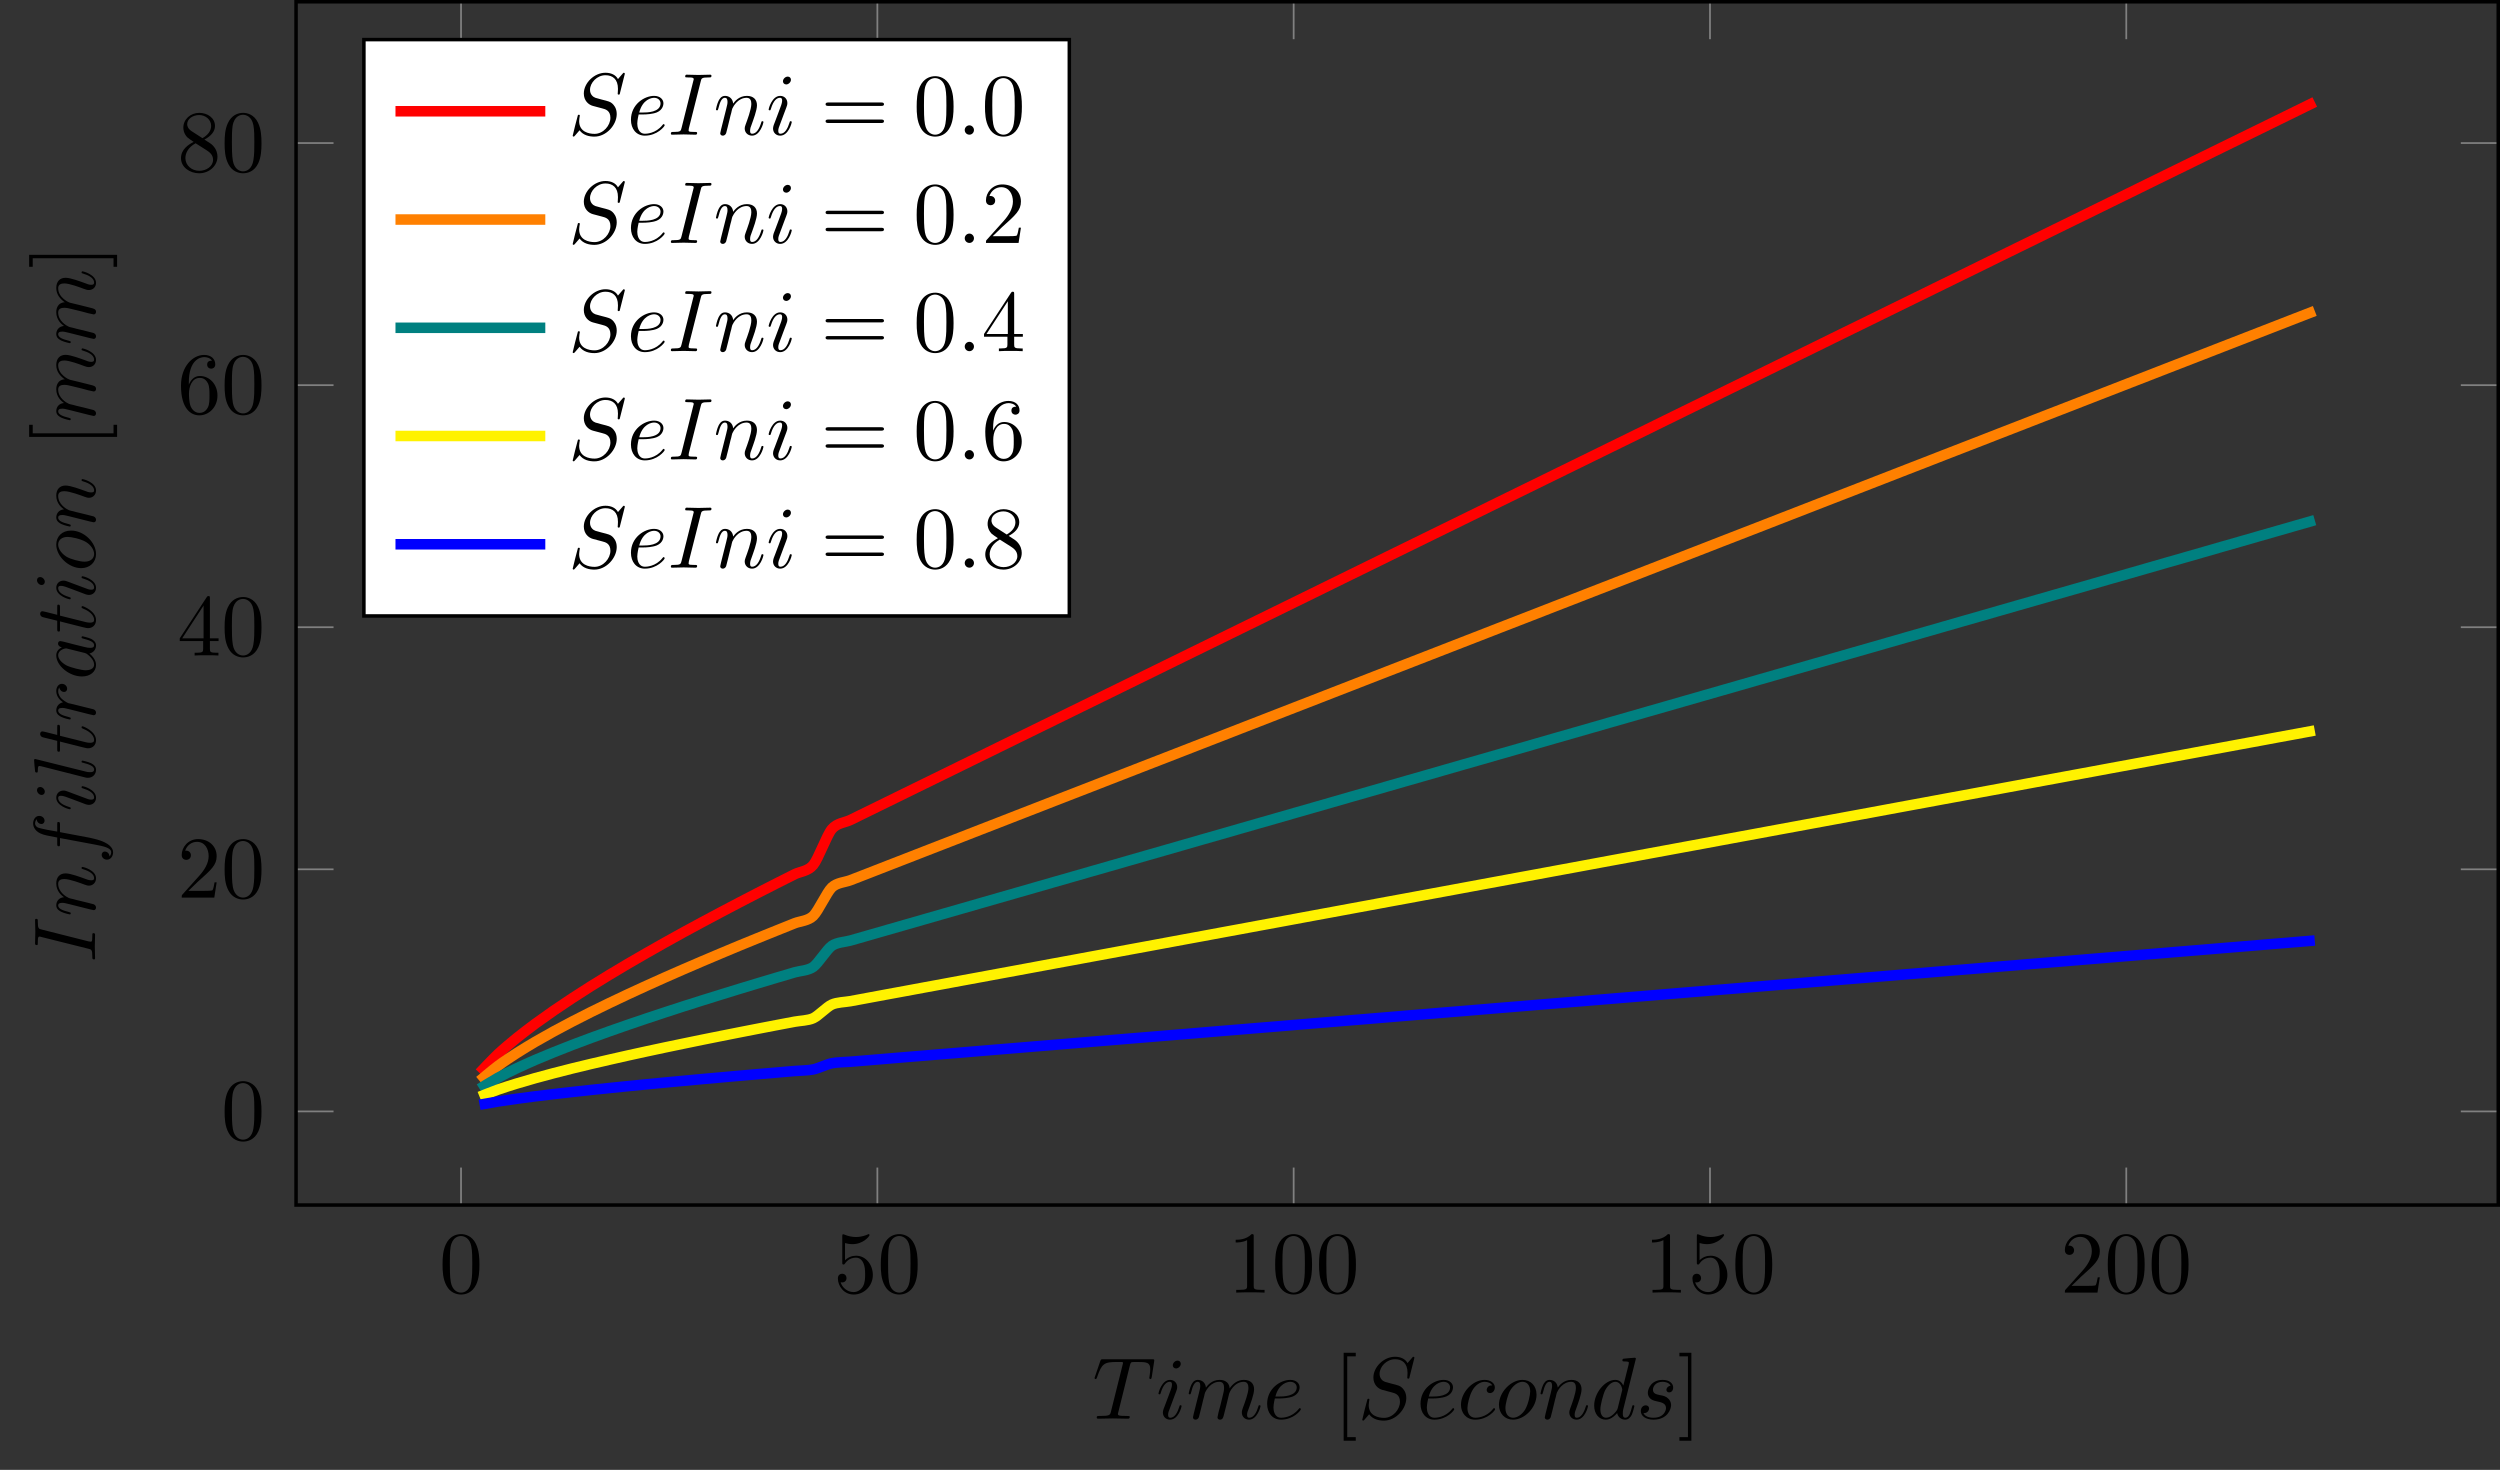 <?xml version="1.0" encoding="UTF-8"?>
<svg xmlns="http://www.w3.org/2000/svg" xmlns:xlink="http://www.w3.org/1999/xlink" width="283.776pt" height="166.848pt" viewBox="0 0 283.776 166.848" version="1.1">
<rect x="0" y="0" width="283.776" height="166.848" fill="#333333" stroke="none"/>
<defs>
<g>
<symbol overflow="visible" id="glyph0-0">
<path style="stroke:none;" d=""/>
</symbol>
<symbol overflow="visible" id="glyph0-1">
<path style="stroke:none;" d="M 4.578 -3.188 C 4.578 -3.984 4.531 -4.781 4.188 -5.516 C 3.734 -6.484 2.906 -6.641 2.5 -6.641 C 1.891 -6.641 1.172 -6.375 0.75 -5.453 C 0.438 -4.766 0.391 -3.984 0.391 -3.188 C 0.391 -2.438 0.422 -1.547 0.844 -0.781 C 1.266 0.016 2 0.219 2.484 0.219 C 3.016 0.219 3.781 0.016 4.219 -0.938 C 4.531 -1.625 4.578 -2.406 4.578 -3.188 Z M 2.484 0 C 2.094 0 1.5 -0.25 1.328 -1.203 C 1.219 -1.797 1.219 -2.719 1.219 -3.312 C 1.219 -3.953 1.219 -4.609 1.297 -5.141 C 1.484 -6.328 2.234 -6.422 2.484 -6.422 C 2.812 -6.422 3.469 -6.234 3.656 -5.25 C 3.766 -4.688 3.766 -3.938 3.766 -3.312 C 3.766 -2.562 3.766 -1.891 3.656 -1.25 C 3.5 -0.297 2.938 0 2.484 0 Z M 2.484 0 "/>
</symbol>
<symbol overflow="visible" id="glyph0-2">
<path style="stroke:none;" d="M 4.469 -2 C 4.469 -3.188 3.656 -4.188 2.578 -4.188 C 2.109 -4.188 1.672 -4.031 1.312 -3.672 L 1.312 -5.625 C 1.516 -5.562 1.844 -5.5 2.156 -5.5 C 3.391 -5.5 4.094 -6.406 4.094 -6.531 C 4.094 -6.594 4.062 -6.641 3.984 -6.641 C 3.984 -6.641 3.953 -6.641 3.906 -6.609 C 3.703 -6.516 3.219 -6.312 2.547 -6.312 C 2.156 -6.312 1.688 -6.391 1.219 -6.594 C 1.141 -6.625 1.125 -6.625 1.109 -6.625 C 1 -6.625 1 -6.547 1 -6.391 L 1 -3.438 C 1 -3.266 1 -3.188 1.141 -3.188 C 1.219 -3.188 1.234 -3.203 1.281 -3.266 C 1.391 -3.422 1.75 -3.969 2.562 -3.969 C 3.078 -3.969 3.328 -3.516 3.406 -3.328 C 3.562 -2.953 3.594 -2.578 3.594 -2.078 C 3.594 -1.719 3.594 -1.125 3.344 -0.703 C 3.109 -0.312 2.734 -0.062 2.281 -0.062 C 1.562 -0.062 0.984 -0.594 0.812 -1.172 C 0.844 -1.172 0.875 -1.156 0.984 -1.156 C 1.312 -1.156 1.484 -1.406 1.484 -1.641 C 1.484 -1.891 1.312 -2.141 0.984 -2.141 C 0.844 -2.141 0.5 -2.062 0.5 -1.609 C 0.5 -0.75 1.188 0.219 2.297 0.219 C 3.453 0.219 4.469 -0.734 4.469 -2 Z M 4.469 -2 "/>
</symbol>
<symbol overflow="visible" id="glyph0-3">
<path style="stroke:none;" d="M 2.938 -6.375 C 2.938 -6.625 2.938 -6.641 2.703 -6.641 C 2.078 -6 1.203 -6 0.891 -6 L 0.891 -5.688 C 1.094 -5.688 1.672 -5.688 2.188 -5.953 L 2.188 -0.781 C 2.188 -0.422 2.156 -0.312 1.266 -0.312 L 0.953 -0.312 L 0.953 0 C 1.297 -0.031 2.156 -0.031 2.562 -0.031 C 2.953 -0.031 3.828 -0.031 4.172 0 L 4.172 -0.312 L 3.859 -0.312 C 2.953 -0.312 2.938 -0.422 2.938 -0.781 Z M 2.938 -6.375 "/>
</symbol>
<symbol overflow="visible" id="glyph0-4">
<path style="stroke:none;" d="M 1.266 -0.766 L 2.328 -1.797 C 3.875 -3.172 4.469 -3.703 4.469 -4.703 C 4.469 -5.844 3.578 -6.641 2.359 -6.641 C 1.234 -6.641 0.5 -5.719 0.5 -4.828 C 0.5 -4.281 1 -4.281 1.031 -4.281 C 1.203 -4.281 1.547 -4.391 1.547 -4.812 C 1.547 -5.062 1.359 -5.328 1.016 -5.328 C 0.938 -5.328 0.922 -5.328 0.891 -5.312 C 1.109 -5.969 1.656 -6.328 2.234 -6.328 C 3.141 -6.328 3.562 -5.516 3.562 -4.703 C 3.562 -3.906 3.078 -3.125 2.516 -2.5 L 0.609 -0.375 C 0.5 -0.266 0.5 -0.234 0.5 0 L 4.203 0 L 4.469 -1.734 L 4.234 -1.734 C 4.172 -1.438 4.109 -1 4 -0.844 C 3.938 -0.766 3.281 -0.766 3.062 -0.766 Z M 1.266 -0.766 "/>
</symbol>
<symbol overflow="visible" id="glyph0-5">
<path style="stroke:none;" d="M 2.938 -1.641 L 2.938 -0.781 C 2.938 -0.422 2.906 -0.312 2.172 -0.312 L 1.969 -0.312 L 1.969 0 C 2.375 -0.031 2.891 -0.031 3.312 -0.031 C 3.734 -0.031 4.25 -0.031 4.672 0 L 4.672 -0.312 L 4.453 -0.312 C 3.719 -0.312 3.703 -0.422 3.703 -0.781 L 3.703 -1.641 L 4.688 -1.641 L 4.688 -1.953 L 3.703 -1.953 L 3.703 -6.484 C 3.703 -6.688 3.703 -6.75 3.531 -6.75 C 3.453 -6.75 3.422 -6.75 3.344 -6.625 L 0.281 -1.953 L 0.281 -1.641 Z M 2.984 -1.953 L 0.562 -1.953 L 2.984 -5.672 Z M 2.984 -1.953 "/>
</symbol>
<symbol overflow="visible" id="glyph0-6">
<path style="stroke:none;" d="M 1.312 -3.266 L 1.312 -3.516 C 1.312 -6.031 2.547 -6.391 3.062 -6.391 C 3.297 -6.391 3.719 -6.328 3.938 -5.984 C 3.781 -5.984 3.391 -5.984 3.391 -5.547 C 3.391 -5.234 3.625 -5.078 3.844 -5.078 C 4 -5.078 4.312 -5.172 4.312 -5.562 C 4.312 -6.156 3.875 -6.641 3.047 -6.641 C 1.766 -6.641 0.422 -5.359 0.422 -3.156 C 0.422 -0.484 1.578 0.219 2.5 0.219 C 3.609 0.219 4.562 -0.719 4.562 -2.031 C 4.562 -3.297 3.672 -4.25 2.562 -4.25 C 1.891 -4.25 1.516 -3.75 1.312 -3.266 Z M 2.5 -0.062 C 1.875 -0.062 1.578 -0.656 1.516 -0.812 C 1.328 -1.281 1.328 -2.078 1.328 -2.25 C 1.328 -3.031 1.656 -4.031 2.547 -4.031 C 2.719 -4.031 3.172 -4.031 3.484 -3.406 C 3.656 -3.047 3.656 -2.531 3.656 -2.047 C 3.656 -1.562 3.656 -1.062 3.484 -0.703 C 3.188 -0.109 2.734 -0.062 2.5 -0.062 Z M 2.5 -0.062 "/>
</symbol>
<symbol overflow="visible" id="glyph0-7">
<path style="stroke:none;" d="M 1.625 -4.562 C 1.172 -4.859 1.125 -5.188 1.125 -5.359 C 1.125 -5.969 1.781 -6.391 2.484 -6.391 C 3.203 -6.391 3.844 -5.875 3.844 -5.156 C 3.844 -4.578 3.453 -4.109 2.859 -3.766 Z M 3.078 -3.609 C 3.797 -3.984 4.281 -4.5 4.281 -5.156 C 4.281 -6.078 3.406 -6.641 2.5 -6.641 C 1.5 -6.641 0.688 -5.906 0.688 -4.969 C 0.688 -4.797 0.703 -4.344 1.125 -3.875 C 1.234 -3.766 1.609 -3.516 1.859 -3.344 C 1.281 -3.047 0.422 -2.5 0.422 -1.5 C 0.422 -0.453 1.438 0.219 2.484 0.219 C 3.609 0.219 4.562 -0.609 4.562 -1.672 C 4.562 -2.031 4.453 -2.484 4.062 -2.906 C 3.875 -3.109 3.719 -3.203 3.078 -3.609 Z M 2.078 -3.188 L 3.312 -2.406 C 3.594 -2.219 4.062 -1.922 4.062 -1.312 C 4.062 -0.578 3.312 -0.062 2.5 -0.062 C 1.641 -0.062 0.922 -0.672 0.922 -1.5 C 0.922 -2.078 1.234 -2.719 2.078 -3.188 Z M 2.078 -3.188 "/>
</symbol>
<symbol overflow="visible" id="glyph0-8">
<path style="stroke:none;" d="M 2.547 2.5 L 2.547 2.094 L 1.578 2.094 L 1.578 -7.078 L 2.547 -7.078 L 2.547 -7.484 L 1.172 -7.484 L 1.172 2.5 Z M 2.547 2.5 "/>
</symbol>
<symbol overflow="visible" id="glyph0-9">
<path style="stroke:none;" d="M 1.578 -7.484 L 0.219 -7.484 L 0.219 -7.078 L 1.188 -7.078 L 1.188 2.094 L 0.219 2.094 L 0.219 2.5 L 1.578 2.5 Z M 1.578 -7.484 "/>
</symbol>
<symbol overflow="visible" id="glyph0-10">
<path style="stroke:none;" d="M 6.844 -3.266 C 7 -3.266 7.188 -3.266 7.188 -3.453 C 7.188 -3.656 7 -3.656 6.859 -3.656 L 0.891 -3.656 C 0.75 -3.656 0.562 -3.656 0.562 -3.453 C 0.562 -3.266 0.75 -3.266 0.891 -3.266 Z M 6.859 -1.328 C 7 -1.328 7.188 -1.328 7.188 -1.531 C 7.188 -1.719 7 -1.719 6.844 -1.719 L 0.891 -1.719 C 0.75 -1.719 0.562 -1.719 0.562 -1.531 C 0.562 -1.328 0.75 -1.328 0.891 -1.328 Z M 6.859 -1.328 "/>
</symbol>
<symbol overflow="visible" id="glyph1-0">
<path style="stroke:none;" d=""/>
</symbol>
<symbol overflow="visible" id="glyph1-1">
<path style="stroke:none;" d="M 4.25 -6.047 C 4.328 -6.328 4.359 -6.391 4.484 -6.422 C 4.578 -6.438 4.906 -6.438 5.109 -6.438 C 6.125 -6.438 6.562 -6.406 6.562 -5.625 C 6.562 -5.469 6.531 -5.078 6.484 -4.828 C 6.484 -4.781 6.453 -4.672 6.453 -4.641 C 6.453 -4.578 6.484 -4.5 6.578 -4.5 C 6.688 -4.5 6.703 -4.578 6.734 -4.734 L 7 -6.469 C 7.016 -6.516 7.016 -6.609 7.016 -6.641 C 7.016 -6.75 6.922 -6.75 6.75 -6.75 L 1.219 -6.75 C 0.984 -6.75 0.969 -6.734 0.891 -6.547 L 0.297 -4.797 C 0.297 -4.781 0.234 -4.641 0.234 -4.609 C 0.234 -4.562 0.297 -4.5 0.359 -4.5 C 0.453 -4.5 0.469 -4.562 0.531 -4.719 C 1.062 -6.266 1.328 -6.438 2.797 -6.438 L 3.188 -6.438 C 3.469 -6.438 3.469 -6.406 3.469 -6.312 C 3.469 -6.266 3.438 -6.141 3.422 -6.109 L 2.094 -0.781 C 2 -0.422 1.969 -0.312 0.906 -0.312 C 0.547 -0.312 0.484 -0.312 0.484 -0.125 C 0.484 0 0.594 0 0.656 0 C 0.922 0 1.203 -0.016 1.469 -0.016 C 1.75 -0.016 2.047 -0.031 2.328 -0.031 C 2.609 -0.031 2.875 -0.016 3.156 -0.016 C 3.438 -0.016 3.734 0 4.016 0 C 4.109 0 4.234 0 4.234 -0.203 C 4.234 -0.312 4.156 -0.312 3.891 -0.312 C 3.656 -0.312 3.516 -0.312 3.266 -0.328 C 2.969 -0.359 2.891 -0.391 2.891 -0.547 C 2.891 -0.562 2.891 -0.609 2.938 -0.75 Z M 4.25 -6.047 "/>
</symbol>
<symbol overflow="visible" id="glyph1-2">
<path style="stroke:none;" d="M 2.828 -6.234 C 2.828 -6.438 2.688 -6.594 2.469 -6.594 C 2.188 -6.594 1.922 -6.328 1.922 -6.062 C 1.922 -5.875 2.062 -5.703 2.297 -5.703 C 2.531 -5.703 2.828 -5.938 2.828 -6.234 Z M 2.078 -2.484 C 2.188 -2.766 2.188 -2.797 2.297 -3.062 C 2.375 -3.266 2.422 -3.406 2.422 -3.594 C 2.422 -4.031 2.109 -4.406 1.609 -4.406 C 0.672 -4.406 0.297 -2.953 0.297 -2.875 C 0.297 -2.766 0.391 -2.766 0.406 -2.766 C 0.516 -2.766 0.516 -2.797 0.562 -2.953 C 0.844 -3.891 1.234 -4.188 1.578 -4.188 C 1.656 -4.188 1.828 -4.188 1.828 -3.875 C 1.828 -3.656 1.75 -3.453 1.719 -3.344 C 1.641 -3.094 1.188 -1.938 1.031 -1.5 C 0.922 -1.25 0.797 -0.922 0.797 -0.703 C 0.797 -0.234 1.141 0.109 1.609 0.109 C 2.547 0.109 2.922 -1.328 2.922 -1.422 C 2.922 -1.531 2.828 -1.531 2.797 -1.531 C 2.703 -1.531 2.703 -1.5 2.656 -1.344 C 2.469 -0.719 2.141 -0.109 1.641 -0.109 C 1.469 -0.109 1.391 -0.203 1.391 -0.438 C 1.391 -0.688 1.453 -0.828 1.688 -1.438 Z M 2.078 -2.484 "/>
</symbol>
<symbol overflow="visible" id="glyph1-3">
<path style="stroke:none;" d="M 0.875 -0.594 C 0.844 -0.438 0.781 -0.203 0.781 -0.156 C 0.781 0.016 0.922 0.109 1.078 0.109 C 1.203 0.109 1.375 0.031 1.453 -0.172 C 1.453 -0.188 1.578 -0.656 1.641 -0.906 L 1.859 -1.797 C 1.906 -2.031 1.969 -2.25 2.031 -2.469 C 2.062 -2.641 2.141 -2.938 2.156 -2.969 C 2.297 -3.281 2.828 -4.188 3.781 -4.188 C 4.234 -4.188 4.312 -3.812 4.312 -3.484 C 4.312 -3.234 4.25 -2.953 4.172 -2.656 L 3.891 -1.5 L 3.688 -0.75 C 3.656 -0.547 3.562 -0.203 3.562 -0.156 C 3.562 0.016 3.703 0.109 3.844 0.109 C 4.156 0.109 4.219 -0.141 4.297 -0.453 C 4.438 -1.016 4.812 -2.469 4.891 -2.859 C 4.922 -2.984 5.453 -4.188 6.547 -4.188 C 6.969 -4.188 7.078 -3.844 7.078 -3.484 C 7.078 -2.922 6.656 -1.781 6.453 -1.25 C 6.375 -1.016 6.328 -0.906 6.328 -0.703 C 6.328 -0.234 6.672 0.109 7.141 0.109 C 8.078 0.109 8.453 -1.344 8.453 -1.422 C 8.453 -1.531 8.359 -1.531 8.328 -1.531 C 8.234 -1.531 8.234 -1.5 8.188 -1.344 C 8.031 -0.812 7.719 -0.109 7.172 -0.109 C 7 -0.109 6.922 -0.203 6.922 -0.438 C 6.922 -0.688 7.016 -0.922 7.109 -1.141 C 7.297 -1.672 7.719 -2.766 7.719 -3.344 C 7.719 -3.984 7.312 -4.406 6.562 -4.406 C 5.828 -4.406 5.312 -3.969 4.938 -3.438 C 4.938 -3.562 4.906 -3.906 4.625 -4.141 C 4.375 -4.359 4.062 -4.406 3.812 -4.406 C 2.906 -4.406 2.422 -3.766 2.25 -3.531 C 2.203 -4.109 1.781 -4.406 1.328 -4.406 C 0.875 -4.406 0.688 -4.016 0.594 -3.844 C 0.422 -3.484 0.297 -2.906 0.297 -2.875 C 0.297 -2.766 0.391 -2.766 0.406 -2.766 C 0.516 -2.766 0.516 -2.781 0.578 -3 C 0.75 -3.703 0.953 -4.188 1.312 -4.188 C 1.469 -4.188 1.609 -4.109 1.609 -3.734 C 1.609 -3.516 1.578 -3.406 1.453 -2.891 Z M 0.875 -0.594 "/>
</symbol>
<symbol overflow="visible" id="glyph1-4">
<path style="stroke:none;" d="M 1.859 -2.297 C 2.156 -2.297 2.891 -2.328 3.391 -2.531 C 4.094 -2.828 4.141 -3.422 4.141 -3.562 C 4.141 -4 3.766 -4.406 3.078 -4.406 C 1.969 -4.406 0.453 -3.438 0.453 -1.688 C 0.453 -0.672 1.047 0.109 2.031 0.109 C 3.453 0.109 4.281 -0.953 4.281 -1.062 C 4.281 -1.125 4.234 -1.203 4.172 -1.203 C 4.109 -1.203 4.094 -1.172 4.031 -1.094 C 3.25 -0.109 2.156 -0.109 2.047 -0.109 C 1.266 -0.109 1.172 -0.953 1.172 -1.266 C 1.172 -1.391 1.188 -1.688 1.328 -2.297 Z M 1.391 -2.516 C 1.781 -4.031 2.812 -4.188 3.078 -4.188 C 3.531 -4.188 3.812 -3.891 3.812 -3.562 C 3.812 -2.516 2.219 -2.516 1.797 -2.516 Z M 1.391 -2.516 "/>
</symbol>
<symbol overflow="visible" id="glyph1-5">
<path style="stroke:none;" d="M 6.438 -6.922 C 6.438 -6.953 6.406 -7.031 6.312 -7.031 C 6.266 -7.031 6.266 -7.016 6.141 -6.875 L 5.656 -6.312 C 5.406 -6.781 4.891 -7.031 4.234 -7.031 C 2.969 -7.031 1.781 -5.875 1.781 -4.672 C 1.781 -3.875 2.297 -3.406 2.812 -3.266 L 3.875 -2.984 C 4.25 -2.891 4.797 -2.734 4.797 -1.922 C 4.797 -1.031 3.984 -0.094 3 -0.094 C 2.359 -0.094 1.25 -0.312 1.25 -1.547 C 1.25 -1.781 1.312 -2.031 1.312 -2.078 C 1.328 -2.125 1.328 -2.141 1.328 -2.156 C 1.328 -2.25 1.266 -2.266 1.219 -2.266 C 1.172 -2.266 1.141 -2.25 1.109 -2.219 C 1.078 -2.188 0.516 0.094 0.516 0.125 C 0.516 0.172 0.562 0.219 0.625 0.219 C 0.672 0.219 0.688 0.203 0.812 0.062 L 1.297 -0.5 C 1.719 0.078 2.406 0.219 2.984 0.219 C 4.344 0.219 5.516 -1.109 5.516 -2.344 C 5.516 -3.031 5.172 -3.375 5.031 -3.516 C 4.797 -3.734 4.641 -3.781 3.766 -4 C 3.531 -4.062 3.188 -4.172 3.094 -4.188 C 2.828 -4.281 2.484 -4.562 2.484 -5.094 C 2.484 -5.906 3.281 -6.75 4.234 -6.75 C 5.047 -6.75 5.656 -6.312 5.656 -5.203 C 5.656 -4.891 5.625 -4.703 5.625 -4.641 C 5.625 -4.641 5.625 -4.547 5.734 -4.547 C 5.844 -4.547 5.859 -4.578 5.891 -4.75 Z M 6.438 -6.922 "/>
</symbol>
<symbol overflow="visible" id="glyph1-6">
<path style="stroke:none;" d="M 3.953 -3.781 C 3.781 -3.781 3.656 -3.781 3.516 -3.656 C 3.344 -3.5 3.328 -3.328 3.328 -3.266 C 3.328 -3.016 3.516 -2.906 3.703 -2.906 C 3.984 -2.906 4.25 -3.156 4.25 -3.547 C 4.25 -4.031 3.781 -4.406 3.078 -4.406 C 1.734 -4.406 0.406 -2.984 0.406 -1.578 C 0.406 -0.672 0.984 0.109 2.031 0.109 C 3.453 0.109 4.281 -0.953 4.281 -1.062 C 4.281 -1.125 4.234 -1.203 4.172 -1.203 C 4.109 -1.203 4.094 -1.172 4.031 -1.094 C 3.25 -0.109 2.156 -0.109 2.047 -0.109 C 1.422 -0.109 1.141 -0.594 1.141 -1.203 C 1.141 -1.609 1.344 -2.578 1.688 -3.188 C 2 -3.766 2.547 -4.188 3.094 -4.188 C 3.422 -4.188 3.812 -4.062 3.953 -3.781 Z M 3.953 -3.781 "/>
</symbol>
<symbol overflow="visible" id="glyph1-7">
<path style="stroke:none;" d="M 4.672 -2.719 C 4.672 -3.766 3.984 -4.406 3.078 -4.406 C 1.75 -4.406 0.406 -2.984 0.406 -1.578 C 0.406 -0.594 1.078 0.109 2 0.109 C 3.328 0.109 4.672 -1.266 4.672 -2.719 Z M 2.016 -0.109 C 1.578 -0.109 1.141 -0.422 1.141 -1.203 C 1.141 -1.688 1.406 -2.766 1.719 -3.266 C 2.219 -4.031 2.797 -4.188 3.078 -4.188 C 3.656 -4.188 3.953 -3.703 3.953 -3.109 C 3.953 -2.719 3.75 -1.672 3.375 -1.031 C 3.016 -0.453 2.469 -0.109 2.016 -0.109 Z M 2.016 -0.109 "/>
</symbol>
<symbol overflow="visible" id="glyph1-8">
<path style="stroke:none;" d="M 0.875 -0.594 C 0.844 -0.438 0.781 -0.203 0.781 -0.156 C 0.781 0.016 0.922 0.109 1.078 0.109 C 1.203 0.109 1.375 0.031 1.453 -0.172 C 1.453 -0.188 1.578 -0.656 1.641 -0.906 L 1.859 -1.797 C 1.906 -2.031 1.969 -2.25 2.031 -2.469 C 2.062 -2.641 2.141 -2.938 2.156 -2.969 C 2.297 -3.281 2.828 -4.188 3.781 -4.188 C 4.234 -4.188 4.312 -3.812 4.312 -3.484 C 4.312 -2.875 3.828 -1.594 3.672 -1.172 C 3.578 -0.938 3.562 -0.812 3.562 -0.703 C 3.562 -0.234 3.922 0.109 4.391 0.109 C 5.328 0.109 5.688 -1.344 5.688 -1.422 C 5.688 -1.531 5.609 -1.531 5.578 -1.531 C 5.469 -1.531 5.469 -1.5 5.422 -1.344 C 5.219 -0.672 4.891 -0.109 4.406 -0.109 C 4.234 -0.109 4.172 -0.203 4.172 -0.438 C 4.172 -0.688 4.25 -0.922 4.344 -1.141 C 4.531 -1.672 4.953 -2.766 4.953 -3.344 C 4.953 -4 4.531 -4.406 3.812 -4.406 C 2.906 -4.406 2.422 -3.766 2.25 -3.531 C 2.203 -4.094 1.797 -4.406 1.328 -4.406 C 0.875 -4.406 0.688 -4.016 0.594 -3.844 C 0.422 -3.5 0.297 -2.906 0.297 -2.875 C 0.297 -2.766 0.391 -2.766 0.406 -2.766 C 0.516 -2.766 0.516 -2.781 0.578 -3 C 0.75 -3.703 0.953 -4.188 1.312 -4.188 C 1.5 -4.188 1.609 -4.062 1.609 -3.734 C 1.609 -3.516 1.578 -3.406 1.453 -2.891 Z M 0.875 -0.594 "/>
</symbol>
<symbol overflow="visible" id="glyph1-9">
<path style="stroke:none;" d="M 5.141 -6.812 C 5.141 -6.812 5.141 -6.922 5.016 -6.922 C 4.859 -6.922 3.922 -6.828 3.75 -6.812 C 3.672 -6.797 3.609 -6.75 3.609 -6.625 C 3.609 -6.5 3.703 -6.5 3.844 -6.5 C 4.328 -6.5 4.344 -6.438 4.344 -6.328 L 4.312 -6.125 L 3.719 -3.766 C 3.531 -4.141 3.25 -4.406 2.797 -4.406 C 1.641 -4.406 0.406 -2.938 0.406 -1.484 C 0.406 -0.547 0.953 0.109 1.719 0.109 C 1.922 0.109 2.422 0.062 3.016 -0.641 C 3.094 -0.219 3.453 0.109 3.922 0.109 C 4.281 0.109 4.5 -0.125 4.672 -0.438 C 4.828 -0.797 4.969 -1.406 4.969 -1.422 C 4.969 -1.531 4.875 -1.531 4.844 -1.531 C 4.75 -1.531 4.734 -1.484 4.703 -1.344 C 4.531 -0.703 4.359 -0.109 3.953 -0.109 C 3.672 -0.109 3.656 -0.375 3.656 -0.562 C 3.656 -0.812 3.672 -0.875 3.703 -1.047 Z M 3.078 -1.188 C 3.016 -1 3.016 -0.984 2.875 -0.812 C 2.438 -0.266 2.031 -0.109 1.75 -0.109 C 1.25 -0.109 1.109 -0.656 1.109 -1.047 C 1.109 -1.547 1.422 -2.766 1.656 -3.234 C 1.969 -3.812 2.406 -4.188 2.812 -4.188 C 3.453 -4.188 3.594 -3.375 3.594 -3.312 C 3.594 -3.25 3.578 -3.188 3.562 -3.141 Z M 3.078 -1.188 "/>
</symbol>
<symbol overflow="visible" id="glyph1-10">
<path style="stroke:none;" d="M 3.891 -3.734 C 3.625 -3.719 3.422 -3.5 3.422 -3.281 C 3.422 -3.141 3.516 -2.984 3.734 -2.984 C 3.953 -2.984 4.188 -3.156 4.188 -3.547 C 4.188 -4 3.766 -4.406 3 -4.406 C 1.688 -4.406 1.312 -3.391 1.312 -2.953 C 1.312 -2.172 2.047 -2.031 2.344 -1.969 C 2.859 -1.859 3.375 -1.75 3.375 -1.203 C 3.375 -0.953 3.156 -0.109 1.953 -0.109 C 1.812 -0.109 1.047 -0.109 0.812 -0.641 C 1.203 -0.594 1.453 -0.891 1.453 -1.172 C 1.453 -1.391 1.281 -1.516 1.078 -1.516 C 0.812 -1.516 0.516 -1.312 0.516 -0.859 C 0.516 -0.297 1.094 0.109 1.938 0.109 C 3.562 0.109 3.953 -1.094 3.953 -1.547 C 3.953 -1.906 3.766 -2.156 3.641 -2.266 C 3.375 -2.547 3.078 -2.609 2.641 -2.688 C 2.281 -2.766 1.891 -2.844 1.891 -3.297 C 1.891 -3.578 2.125 -4.188 3 -4.188 C 3.25 -4.188 3.75 -4.109 3.891 -3.734 Z M 3.891 -3.734 "/>
</symbol>
<symbol overflow="visible" id="glyph1-11">
<path style="stroke:none;" d="M 3.734 -6.047 C 3.812 -6.406 3.844 -6.5 4.641 -6.5 C 4.875 -6.5 4.953 -6.5 4.953 -6.688 C 4.953 -6.812 4.844 -6.812 4.812 -6.812 C 4.516 -6.812 3.781 -6.781 3.484 -6.781 C 3.188 -6.781 2.469 -6.812 2.156 -6.812 C 2.094 -6.812 1.969 -6.812 1.969 -6.609 C 1.969 -6.5 2.047 -6.5 2.25 -6.5 C 2.656 -6.5 2.938 -6.5 2.938 -6.312 C 2.938 -6.266 2.938 -6.234 2.906 -6.156 L 1.562 -0.781 C 1.469 -0.406 1.453 -0.312 0.656 -0.312 C 0.422 -0.312 0.344 -0.312 0.344 -0.109 C 0.344 0 0.453 0 0.484 0 C 0.781 0 1.5 -0.031 1.797 -0.031 C 2.094 -0.031 2.828 0 3.125 0 C 3.203 0 3.328 0 3.328 -0.188 C 3.328 -0.312 3.25 -0.312 3.031 -0.312 C 2.844 -0.312 2.797 -0.312 2.609 -0.328 C 2.391 -0.344 2.359 -0.391 2.359 -0.5 C 2.359 -0.578 2.375 -0.656 2.391 -0.734 Z M 3.734 -6.047 "/>
</symbol>
<symbol overflow="visible" id="glyph1-12">
<path style="stroke:none;" d="M 1.906 -0.531 C 1.906 -0.812 1.672 -1.062 1.391 -1.062 C 1.094 -1.062 0.859 -0.812 0.859 -0.531 C 0.859 -0.234 1.094 0 1.391 0 C 1.672 0 1.906 -0.234 1.906 -0.531 Z M 1.906 -0.531 "/>
</symbol>
<symbol overflow="visible" id="glyph2-0">
<path style="stroke:none;" d=""/>
</symbol>
<symbol overflow="visible" id="glyph2-1">
<path style="stroke:none;" d="M -6.047 -3.734 C -6.406 -3.812 -6.5 -3.844 -6.5 -4.641 C -6.5 -4.875 -6.5 -4.953 -6.688 -4.953 C -6.812 -4.953 -6.812 -4.844 -6.812 -4.812 C -6.812 -4.516 -6.781 -3.781 -6.781 -3.484 C -6.781 -3.188 -6.812 -2.469 -6.812 -2.156 C -6.812 -2.094 -6.812 -1.969 -6.609 -1.969 C -6.5 -1.969 -6.5 -2.047 -6.5 -2.25 C -6.5 -2.656 -6.5 -2.938 -6.312 -2.938 C -6.266 -2.938 -6.234 -2.938 -6.156 -2.906 L -0.781 -1.562 C -0.406 -1.469 -0.312 -1.453 -0.312 -0.656 C -0.312 -0.422 -0.312 -0.344 -0.109 -0.344 C 0 -0.344 0 -0.453 0 -0.484 C 0 -0.781 -0.031 -1.5 -0.031 -1.797 C -0.031 -2.094 0 -2.828 0 -3.125 C 0 -3.203 0 -3.328 -0.188 -3.328 C -0.312 -3.328 -0.312 -3.25 -0.312 -3.031 C -0.312 -2.844 -0.312 -2.797 -0.328 -2.609 C -0.344 -2.391 -0.391 -2.359 -0.5 -2.359 C -0.578 -2.359 -0.656 -2.375 -0.734 -2.391 Z M -6.047 -3.734 "/>
</symbol>
<symbol overflow="visible" id="glyph2-2">
<path style="stroke:none;" d="M -0.594 -0.875 C -0.438 -0.844 -0.203 -0.781 -0.156 -0.781 C 0.016 -0.781 0.109 -0.922 0.109 -1.078 C 0.109 -1.203 0.031 -1.375 -0.172 -1.453 C -0.188 -1.453 -0.656 -1.578 -0.906 -1.641 L -1.797 -1.859 C -2.031 -1.906 -2.25 -1.969 -2.469 -2.031 C -2.641 -2.062 -2.938 -2.141 -2.969 -2.156 C -3.281 -2.297 -4.188 -2.828 -4.188 -3.781 C -4.188 -4.234 -3.812 -4.312 -3.484 -4.312 C -2.875 -4.312 -1.594 -3.828 -1.172 -3.672 C -0.938 -3.578 -0.812 -3.562 -0.703 -3.562 C -0.234 -3.562 0.109 -3.922 0.109 -4.391 C 0.109 -5.328 -1.344 -5.688 -1.422 -5.688 C -1.531 -5.688 -1.531 -5.609 -1.531 -5.578 C -1.531 -5.469 -1.5 -5.469 -1.344 -5.422 C -0.672 -5.219 -0.109 -4.891 -0.109 -4.406 C -0.109 -4.234 -0.203 -4.172 -0.438 -4.172 C -0.688 -4.172 -0.922 -4.25 -1.141 -4.344 C -1.672 -4.531 -2.766 -4.953 -3.344 -4.953 C -4 -4.953 -4.406 -4.531 -4.406 -3.812 C -4.406 -2.906 -3.766 -2.422 -3.531 -2.25 C -4.094 -2.203 -4.406 -1.797 -4.406 -1.328 C -4.406 -0.875 -4.016 -0.688 -3.844 -0.594 C -3.5 -0.422 -2.906 -0.297 -2.875 -0.297 C -2.766 -0.297 -2.766 -0.391 -2.766 -0.406 C -2.766 -0.516 -2.781 -0.516 -3 -0.578 C -3.703 -0.75 -4.188 -0.953 -4.188 -1.312 C -4.188 -1.5 -4.062 -1.609 -3.734 -1.609 C -3.516 -1.609 -3.406 -1.578 -2.891 -1.453 Z M -0.594 -0.875 "/>
</symbol>
<symbol overflow="visible" id="glyph2-3">
<path style="stroke:none;" d="M -3.984 -3.656 L -3.984 -4.516 C -3.984 -4.719 -3.984 -4.812 -4.188 -4.812 C -4.297 -4.812 -4.297 -4.719 -4.297 -4.547 L -4.297 -3.719 L -5.438 -3.922 C -5.641 -3.969 -6.344 -4.109 -6.469 -4.172 C -6.656 -4.25 -6.812 -4.422 -6.812 -4.641 C -6.812 -4.672 -6.812 -4.938 -6.625 -5.125 C -6.594 -4.688 -6.234 -4.578 -6.094 -4.578 C -5.859 -4.578 -5.734 -4.766 -5.734 -4.953 C -5.734 -5.219 -5.969 -5.5 -6.344 -5.5 C -6.797 -5.5 -7.031 -5.047 -7.031 -4.641 C -7.031 -4.297 -6.844 -3.672 -5.859 -3.375 C -5.656 -3.312 -5.547 -3.281 -4.297 -3.047 L -4.297 -2.359 C -4.297 -2.156 -4.297 -2.047 -4.109 -2.047 C -3.984 -2.047 -3.984 -2.141 -3.984 -2.328 L -3.984 -2.984 L -0.047 -2.25 C 0.922 -2.062 1.828 -1.891 1.828 -1.375 C 1.828 -1.328 1.828 -1.094 1.641 -0.891 C 1.609 -1.359 1.25 -1.453 1.109 -1.453 C 0.875 -1.453 0.75 -1.266 0.75 -1.078 C 0.75 -0.812 0.984 -0.531 1.359 -0.531 C 1.797 -0.531 2.047 -0.969 2.047 -1.375 C 2.047 -1.922 1.453 -2.328 1.078 -2.5 C 0.453 -2.828 -0.75 -3.047 -0.828 -3.062 Z M -3.984 -3.656 "/>
</symbol>
<symbol overflow="visible" id="glyph2-4">
<path style="stroke:none;" d="M -6.234 -2.828 C -6.438 -2.828 -6.594 -2.688 -6.594 -2.469 C -6.594 -2.188 -6.328 -1.922 -6.062 -1.922 C -5.875 -1.922 -5.703 -2.062 -5.703 -2.297 C -5.703 -2.531 -5.938 -2.828 -6.234 -2.828 Z M -2.484 -2.078 C -2.766 -2.188 -2.797 -2.188 -3.062 -2.297 C -3.266 -2.375 -3.406 -2.422 -3.594 -2.422 C -4.031 -2.422 -4.406 -2.109 -4.406 -1.609 C -4.406 -0.672 -2.953 -0.297 -2.875 -0.297 C -2.766 -0.297 -2.766 -0.391 -2.766 -0.406 C -2.766 -0.516 -2.797 -0.516 -2.953 -0.562 C -3.891 -0.844 -4.188 -1.234 -4.188 -1.578 C -4.188 -1.656 -4.188 -1.828 -3.875 -1.828 C -3.656 -1.828 -3.453 -1.75 -3.344 -1.719 C -3.094 -1.641 -1.938 -1.188 -1.5 -1.031 C -1.25 -0.922 -0.922 -0.797 -0.703 -0.797 C -0.234 -0.797 0.109 -1.141 0.109 -1.609 C 0.109 -2.547 -1.328 -2.922 -1.422 -2.922 C -1.531 -2.922 -1.531 -2.828 -1.531 -2.797 C -1.531 -2.703 -1.5 -2.703 -1.344 -2.656 C -0.719 -2.469 -0.109 -2.141 -0.109 -1.641 C -0.109 -1.469 -0.203 -1.391 -0.438 -1.391 C -0.688 -1.391 -0.828 -1.453 -1.438 -1.688 Z M -2.484 -2.078 "/>
</symbol>
<symbol overflow="visible" id="glyph2-5">
<path style="stroke:none;" d="M -6.812 -2.578 C -6.812 -2.578 -6.922 -2.578 -6.922 -2.438 C -6.922 -2.219 -6.844 -1.484 -6.812 -1.219 C -6.812 -1.141 -6.797 -1.031 -6.609 -1.031 C -6.5 -1.031 -6.5 -1.141 -6.5 -1.281 C -6.5 -1.766 -6.406 -1.781 -6.328 -1.781 L -6.125 -1.75 L -1.141 -0.484 C -1.031 -0.453 -0.969 -0.438 -0.812 -0.438 C -0.234 -0.438 0.109 -0.875 0.109 -1.344 C 0.109 -1.672 -0.094 -1.922 -0.453 -2.094 C -0.828 -2.266 -1.406 -2.391 -1.422 -2.391 C -1.531 -2.391 -1.531 -2.297 -1.531 -2.266 C -1.531 -2.172 -1.484 -2.156 -1.344 -2.141 C -0.703 -1.969 -0.109 -1.781 -0.109 -1.375 C -0.109 -1.078 -0.422 -1.078 -0.562 -1.078 C -0.812 -1.078 -0.859 -1.094 -1.047 -1.141 Z M -6.812 -2.578 "/>
</symbol>
<symbol overflow="visible" id="glyph2-6">
<path style="stroke:none;" d="M -3.984 -2.047 L -3.984 -2.984 C -3.984 -3.188 -3.984 -3.297 -4.188 -3.297 C -4.297 -3.297 -4.297 -3.188 -4.297 -3.016 L -4.297 -2.141 C -5.719 -2.5 -5.906 -2.547 -5.969 -2.547 C -6.141 -2.547 -6.234 -2.422 -6.234 -2.25 C -6.234 -2.219 -6.234 -1.938 -5.875 -1.859 L -4.297 -1.469 L -4.297 -0.531 C -4.297 -0.328 -4.297 -0.234 -4.109 -0.234 C -3.984 -0.234 -3.984 -0.312 -3.984 -0.516 L -3.984 -1.391 C -1.156 -0.672 -0.984 -0.625 -0.812 -0.625 C -0.266 -0.625 0.109 -1 0.109 -1.547 C 0.109 -2.562 -1.344 -3.125 -1.422 -3.125 C -1.531 -3.125 -1.531 -3.047 -1.531 -3.016 C -1.531 -2.922 -1.5 -2.906 -1.391 -2.859 C -0.344 -2.438 -0.109 -1.906 -0.109 -1.562 C -0.109 -1.359 -0.234 -1.25 -0.562 -1.25 C -0.812 -1.25 -0.875 -1.281 -1.047 -1.312 Z M -3.984 -2.047 "/>
</symbol>
<symbol overflow="visible" id="glyph2-7">
<path style="stroke:none;" d="M -0.594 -0.875 C -0.438 -0.844 -0.203 -0.781 -0.156 -0.781 C 0.016 -0.781 0.109 -0.922 0.109 -1.078 C 0.109 -1.203 0.031 -1.375 -0.172 -1.453 C -0.203 -1.469 -1.562 -1.797 -1.75 -1.844 C -2.078 -1.922 -2.766 -2.109 -3.047 -2.156 C -3.172 -2.203 -3.641 -2.484 -3.859 -2.719 C -3.922 -2.797 -4.188 -3.094 -4.188 -3.516 C -4.188 -3.781 -4.062 -3.922 -4.062 -3.938 C -4.016 -3.641 -3.781 -3.422 -3.516 -3.422 C -3.359 -3.422 -3.172 -3.531 -3.172 -3.797 C -3.172 -4.062 -3.406 -4.344 -3.766 -4.344 C -4.109 -4.344 -4.406 -4.031 -4.406 -3.516 C -4.406 -2.875 -3.922 -2.438 -3.641 -2.25 C -4.094 -2.156 -4.406 -1.797 -4.406 -1.328 C -4.406 -0.875 -4.016 -0.688 -3.844 -0.594 C -3.5 -0.422 -2.906 -0.297 -2.875 -0.297 C -2.766 -0.297 -2.766 -0.391 -2.766 -0.406 C -2.766 -0.516 -2.781 -0.516 -3 -0.578 C -3.703 -0.75 -4.188 -0.953 -4.188 -1.312 C -4.188 -1.469 -4.109 -1.609 -3.734 -1.609 C -3.516 -1.609 -3.406 -1.578 -2.891 -1.453 Z M -0.594 -0.875 "/>
</symbol>
<symbol overflow="visible" id="glyph2-8">
<path style="stroke:none;" d="M -3.766 -3.719 C -4.141 -3.531 -4.406 -3.25 -4.406 -2.797 C -4.406 -1.641 -2.938 -0.406 -1.484 -0.406 C -0.547 -0.406 0.109 -0.953 0.109 -1.719 C 0.109 -1.922 0.062 -2.422 -0.641 -3.016 C -0.219 -3.094 0.109 -3.453 0.109 -3.922 C 0.109 -4.281 -0.125 -4.5 -0.438 -4.672 C -0.797 -4.828 -1.406 -4.969 -1.422 -4.969 C -1.531 -4.969 -1.531 -4.875 -1.531 -4.844 C -1.531 -4.75 -1.484 -4.734 -1.344 -4.703 C -0.703 -4.531 -0.109 -4.359 -0.109 -3.953 C -0.109 -3.672 -0.375 -3.656 -0.562 -3.656 C -0.781 -3.656 -0.875 -3.672 -1.312 -3.781 C -1.719 -3.891 -1.828 -3.906 -2.203 -4 L -3.594 -4.359 C -3.875 -4.422 -3.891 -4.422 -3.938 -4.422 C -4.109 -4.422 -4.203 -4.312 -4.203 -4.141 C -4.203 -3.891 -3.984 -3.75 -3.766 -3.719 Z M -1.188 -3.078 C -1 -3.016 -0.984 -3.016 -0.812 -2.875 C -0.266 -2.438 -0.109 -2.031 -0.109 -1.75 C -0.109 -1.25 -0.656 -1.109 -1.047 -1.109 C -1.547 -1.109 -2.766 -1.422 -3.234 -1.656 C -3.812 -1.969 -4.188 -2.406 -4.188 -2.812 C -4.188 -3.453 -3.375 -3.594 -3.312 -3.594 C -3.25 -3.594 -3.188 -3.578 -3.141 -3.562 Z M -1.188 -3.078 "/>
</symbol>
<symbol overflow="visible" id="glyph2-9">
<path style="stroke:none;" d="M -2.719 -4.672 C -3.766 -4.672 -4.406 -3.984 -4.406 -3.078 C -4.406 -1.75 -2.984 -0.406 -1.578 -0.406 C -0.594 -0.406 0.109 -1.078 0.109 -2 C 0.109 -3.328 -1.266 -4.672 -2.719 -4.672 Z M -0.109 -2.016 C -0.109 -1.578 -0.422 -1.141 -1.203 -1.141 C -1.688 -1.141 -2.766 -1.406 -3.266 -1.719 C -4.031 -2.219 -4.188 -2.797 -4.188 -3.078 C -4.188 -3.656 -3.703 -3.953 -3.109 -3.953 C -2.719 -3.953 -1.672 -3.75 -1.031 -3.375 C -0.453 -3.016 -0.109 -2.469 -0.109 -2.016 Z M -0.109 -2.016 "/>
</symbol>
<symbol overflow="visible" id="glyph2-10">
<path style="stroke:none;" d="M -0.594 -0.875 C -0.438 -0.844 -0.203 -0.781 -0.156 -0.781 C 0.016 -0.781 0.109 -0.922 0.109 -1.078 C 0.109 -1.203 0.031 -1.375 -0.172 -1.453 C -0.188 -1.453 -0.656 -1.578 -0.906 -1.641 L -1.797 -1.859 C -2.031 -1.906 -2.25 -1.969 -2.469 -2.031 C -2.641 -2.062 -2.938 -2.141 -2.969 -2.156 C -3.281 -2.297 -4.188 -2.828 -4.188 -3.781 C -4.188 -4.234 -3.812 -4.312 -3.484 -4.312 C -3.234 -4.312 -2.953 -4.25 -2.656 -4.172 L -1.5 -3.891 L -0.75 -3.688 C -0.547 -3.656 -0.203 -3.562 -0.156 -3.562 C 0.016 -3.562 0.109 -3.703 0.109 -3.844 C 0.109 -4.156 -0.141 -4.219 -0.453 -4.297 C -1.016 -4.438 -2.469 -4.812 -2.859 -4.891 C -2.984 -4.922 -4.188 -5.453 -4.188 -6.547 C -4.188 -6.969 -3.844 -7.078 -3.484 -7.078 C -2.922 -7.078 -1.781 -6.656 -1.25 -6.453 C -1.016 -6.375 -0.906 -6.328 -0.703 -6.328 C -0.234 -6.328 0.109 -6.672 0.109 -7.141 C 0.109 -8.078 -1.344 -8.453 -1.422 -8.453 C -1.531 -8.453 -1.531 -8.359 -1.531 -8.328 C -1.531 -8.234 -1.5 -8.234 -1.344 -8.188 C -0.812 -8.031 -0.109 -7.719 -0.109 -7.172 C -0.109 -7 -0.203 -6.922 -0.438 -6.922 C -0.688 -6.922 -0.922 -7.016 -1.141 -7.109 C -1.672 -7.297 -2.766 -7.719 -3.344 -7.719 C -3.984 -7.719 -4.406 -7.312 -4.406 -6.562 C -4.406 -5.828 -3.969 -5.312 -3.438 -4.938 C -3.562 -4.938 -3.906 -4.906 -4.141 -4.625 C -4.359 -4.375 -4.406 -4.062 -4.406 -3.812 C -4.406 -2.906 -3.766 -2.422 -3.531 -2.25 C -4.109 -2.203 -4.406 -1.781 -4.406 -1.328 C -4.406 -0.875 -4.016 -0.688 -3.844 -0.594 C -3.484 -0.422 -2.906 -0.297 -2.875 -0.297 C -2.766 -0.297 -2.766 -0.391 -2.766 -0.406 C -2.766 -0.516 -2.781 -0.516 -3 -0.578 C -3.703 -0.75 -4.188 -0.953 -4.188 -1.312 C -4.188 -1.469 -4.109 -1.609 -3.734 -1.609 C -3.516 -1.609 -3.406 -1.578 -2.891 -1.453 Z M -0.594 -0.875 "/>
</symbol>
<symbol overflow="visible" id="glyph3-0">
<path style="stroke:none;" d=""/>
</symbol>
<symbol overflow="visible" id="glyph3-1">
<path style="stroke:none;" d="M 2.5 -2.547 L 2.094 -2.547 L 2.094 -1.578 L -7.078 -1.578 L -7.078 -2.547 L -7.484 -2.547 L -7.484 -1.172 L 2.5 -1.172 Z M 2.5 -2.547 "/>
</symbol>
<symbol overflow="visible" id="glyph3-2">
<path style="stroke:none;" d="M -7.484 -1.578 L -7.484 -0.219 L -7.078 -0.219 L -7.078 -1.188 L 2.094 -1.188 L 2.094 -0.219 L 2.5 -0.219 L 2.5 -1.578 Z M -7.484 -1.578 "/>
</symbol>
</g>
<clipPath id="clip1">
  <path d="M 33 16 L 283.777 16 L 283.777 127 L 33 127 Z M 33 16 "/>
</clipPath>
<clipPath id="clip2">
  <path d="M 33 0 L 283.777 0 L 283.777 137 L 33 137 Z M 33 0 "/>
</clipPath>
<clipPath id="clip3">
  <path d="M 37 0.199 L 280 0.199 L 280 136.785 L 37 136.785 Z M 37 0.199 "/>
</clipPath>
<clipPath id="clip4">
  <path d="M 37 18 L 280 18 L 280 136.785 L 37 136.785 Z M 37 18 "/>
</clipPath>
<clipPath id="clip5">
  <path d="M 37 42 L 280 42 L 280 136.785 L 37 136.785 Z M 37 42 "/>
</clipPath>
<clipPath id="clip6">
  <path d="M 37 66 L 280 66 L 280 136.785 L 37 136.785 Z M 37 66 "/>
</clipPath>
<clipPath id="clip7">
  <path d="M 37 89 L 280 89 L 280 136.785 L 37 136.785 Z M 37 89 "/>
</clipPath>
</defs>
<g id="surface1">
<path style="fill:none;stroke-width:0.199;stroke-linecap:butt;stroke-linejoin:miter;stroke:rgb(50%,50%,50%);stroke-opacity:1;stroke-miterlimit:10;" d="M -2.106 -11.383 L -2.106 -7.129 M 45.152 -11.383 L 45.152 -7.129 M 92.406 -11.383 L 92.406 -7.129 M 139.664 -11.383 L 139.664 -7.129 M 186.917 -11.383 L 186.917 -7.129 M -2.106 125.203 L -2.106 120.953 M 45.152 125.203 L 45.152 120.953 M 92.406 125.203 L 92.406 120.953 M 139.664 125.203 L 139.664 120.953 M 186.917 125.203 L 186.917 120.953 " transform="matrix(1,0,0,-1,54.438,125.402)"/>
<g clip-path="url(#clip1)" clip-rule="nonzero">
<path style="fill:none;stroke-width:0.199;stroke-linecap:butt;stroke-linejoin:miter;stroke:rgb(50%,50%,50%);stroke-opacity:1;stroke-miterlimit:10;" d="M -20.833 -0.754 L -16.579 -0.754 M -20.833 26.726 L -16.579 26.726 M -20.833 54.207 L -16.579 54.207 M -20.833 81.683 L -16.579 81.683 M -20.833 109.164 L -16.579 109.164 M 229.14 -0.754 L 224.89 -0.754 M 229.14 26.726 L 224.89 26.726 M 229.14 54.207 L 224.89 54.207 M 229.14 81.683 L 224.89 81.683 M 229.14 109.164 L 224.89 109.164 " transform="matrix(1,0,0,-1,54.438,125.402)"/>
</g>
<g clip-path="url(#clip2)" clip-rule="nonzero">
<path style="fill:none;stroke-width:0.399;stroke-linecap:butt;stroke-linejoin:miter;stroke:rgb(0%,0%,0%);stroke-opacity:1;stroke-miterlimit:10;" d="M -20.833 -11.383 L -20.833 125.203 L 229.14 125.203 L 229.14 -11.383 Z M -20.833 -11.383 " transform="matrix(1,0,0,-1,54.438,125.402)"/>
</g>
<g style="fill:rgb(0%,0%,0%);fill-opacity:1;">
  <use xlink:href="#glyph0-1" x="49.843" y="146.725"/>
</g>
<g style="fill:rgb(0%,0%,0%);fill-opacity:1;">
  <use xlink:href="#glyph0-2" x="94.607" y="146.725"/>
  <use xlink:href="#glyph0-1" x="99.588" y="146.725"/>
</g>
<g style="fill:rgb(0%,0%,0%);fill-opacity:1;">
  <use xlink:href="#glyph0-3" x="139.371" y="146.725"/>
  <use xlink:href="#glyph0-1" x="144.352" y="146.725"/>
  <use xlink:href="#glyph0-1" x="149.334" y="146.725"/>
</g>
<g style="fill:rgb(0%,0%,0%);fill-opacity:1;">
  <use xlink:href="#glyph0-3" x="186.626" y="146.725"/>
  <use xlink:href="#glyph0-2" x="191.607" y="146.725"/>
  <use xlink:href="#glyph0-1" x="196.589" y="146.725"/>
</g>
<g style="fill:rgb(0%,0%,0%);fill-opacity:1;">
  <use xlink:href="#glyph0-4" x="233.881" y="146.725"/>
  <use xlink:href="#glyph0-1" x="238.862" y="146.725"/>
  <use xlink:href="#glyph0-1" x="243.844" y="146.725"/>
</g>
<g style="fill:rgb(0%,0%,0%);fill-opacity:1;">
  <use xlink:href="#glyph0-1" x="25.105" y="129.365"/>
</g>
<g style="fill:rgb(0%,0%,0%);fill-opacity:1;">
  <use xlink:href="#glyph0-4" x="20.123" y="101.886"/>
  <use xlink:href="#glyph0-1" x="25.104" y="101.886"/>
</g>
<g style="fill:rgb(0%,0%,0%);fill-opacity:1;">
  <use xlink:href="#glyph0-5" x="20.123" y="74.407"/>
  <use xlink:href="#glyph0-1" x="25.104" y="74.407"/>
</g>
<g style="fill:rgb(0%,0%,0%);fill-opacity:1;">
  <use xlink:href="#glyph0-6" x="20.123" y="46.928"/>
  <use xlink:href="#glyph0-1" x="25.104" y="46.928"/>
</g>
<g style="fill:rgb(0%,0%,0%);fill-opacity:1;">
  <use xlink:href="#glyph0-7" x="20.123" y="19.45"/>
  <use xlink:href="#glyph0-1" x="25.104" y="19.45"/>
</g>
<g clip-path="url(#clip3)" clip-rule="nonzero">
<path style="fill:none;stroke-width:1.196;stroke-linecap:butt;stroke-linejoin:miter;stroke:rgb(100%,0%,0%);stroke-opacity:1;stroke-miterlimit:10;" d="M -0.001 3.605 C -0.001 3.605 1.519 5.218 2.105 5.769 C 2.687 6.32 3.624 7.097 4.207 7.574 C 4.792 8.047 5.73 8.757 6.312 9.191 C 6.898 9.621 7.832 10.285 8.417 10.687 C 8.999 11.089 9.937 11.714 10.519 12.097 C 11.105 12.484 12.042 13.082 12.624 13.449 C 13.21 13.812 14.144 14.39 14.73 14.746 C 15.312 15.097 16.25 15.656 16.832 16 C 17.417 16.343 18.355 16.886 18.937 17.218 C 19.523 17.554 20.457 18.086 21.042 18.41 C 21.625 18.738 22.562 19.257 23.144 19.578 C 23.73 19.898 24.667 20.406 25.25 20.718 C 25.835 21.035 26.769 21.531 27.355 21.84 C 27.937 22.152 28.875 22.64 29.457 22.945 C 30.042 23.25 30.98 23.734 31.562 24.035 C 32.148 24.336 33.082 24.812 33.667 25.109 C 34.249 25.406 35.187 25.875 35.769 26.168 C 36.355 26.461 37.292 26.507 37.874 27.218 C 38.457 27.925 39.394 30.578 39.98 31.285 C 40.562 31.996 41.499 32.031 42.082 32.32 C 42.667 32.605 43.605 33.062 44.187 33.351 C 44.769 33.636 45.707 34.097 46.292 34.382 C 46.874 34.668 47.812 35.129 48.394 35.414 C 48.98 35.699 49.917 36.16 50.499 36.445 C 51.082 36.73 52.019 37.191 52.605 37.476 C 53.187 37.761 54.124 38.222 54.707 38.507 C 55.292 38.797 56.226 39.254 56.812 39.539 C 57.394 39.828 58.332 40.285 58.917 40.574 C 59.499 40.859 60.437 41.316 61.019 41.605 C 61.605 41.89 62.539 42.347 63.124 42.636 C 63.707 42.922 64.644 43.382 65.23 43.668 C 65.812 43.953 66.749 44.414 67.332 44.699 C 67.917 44.984 68.851 45.445 69.437 45.73 C 70.019 46.015 70.957 46.476 71.542 46.761 C 72.124 47.047 73.062 47.507 73.644 47.793 C 74.23 48.082 75.164 48.539 75.749 48.824 C 76.332 49.113 77.269 49.57 77.855 49.859 C 78.437 50.144 79.374 50.601 79.957 50.89 C 80.542 51.175 81.476 51.632 82.062 51.922 C 82.644 52.207 83.582 52.668 84.167 52.953 C 84.749 53.238 85.687 53.699 86.269 53.984 C 86.855 54.269 87.789 54.73 88.374 55.015 C 88.957 55.3 89.894 55.761 90.48 56.047 C 91.062 56.332 91.999 56.793 92.582 57.078 C 93.167 57.367 94.101 57.824 94.687 58.109 C 95.269 58.398 96.207 58.855 96.792 59.144 C 97.374 59.429 98.312 59.886 98.894 60.175 C 99.48 60.461 100.414 60.918 100.999 61.207 C 101.582 61.492 102.519 61.953 103.101 62.238 C 103.687 62.523 104.624 62.984 105.207 63.269 C 105.792 63.554 106.726 64.015 107.312 64.3 C 107.894 64.586 108.832 65.047 109.414 65.332 C 109.999 65.621 110.937 66.078 111.519 66.363 C 112.105 66.652 113.039 67.109 113.624 67.394 C 114.207 67.683 115.144 68.14 115.726 68.429 C 116.312 68.715 117.249 69.172 117.832 69.461 C 118.417 69.746 119.351 70.203 119.937 70.492 C 120.519 70.777 121.457 71.238 122.039 71.523 C 122.624 71.808 123.562 72.269 124.144 72.554 C 124.73 72.84 125.664 73.3 126.249 73.586 C 126.832 73.871 127.769 74.332 128.351 74.617 C 128.937 74.906 129.875 75.363 130.457 75.648 C 131.042 75.937 131.976 76.394 132.562 76.679 C 133.144 76.968 134.082 77.425 134.664 77.715 C 135.25 78 136.187 78.457 136.769 78.746 C 137.355 79.031 138.289 79.492 138.875 79.777 C 139.457 80.062 140.394 80.523 140.976 80.808 C 141.562 81.093 142.5 81.554 143.082 81.84 C 143.667 82.125 144.601 82.586 145.187 82.871 C 145.769 83.156 146.707 83.617 147.289 83.902 C 147.875 84.191 148.812 84.648 149.394 84.933 C 149.976 85.222 150.914 85.679 151.5 85.965 C 152.082 86.254 153.019 86.711 153.601 87 C 154.187 87.285 155.125 87.742 155.707 88.031 C 156.289 88.316 157.226 88.777 157.812 89.062 C 158.394 89.347 159.332 89.808 159.914 90.093 C 160.5 90.379 161.437 90.84 162.019 91.125 C 162.601 91.41 163.539 91.871 164.125 92.156 C 164.707 92.441 165.644 92.902 166.226 93.187 C 166.812 93.476 167.746 93.933 168.332 94.218 C 168.914 94.507 169.851 94.965 170.437 95.25 C 171.019 95.539 171.957 95.996 172.539 96.285 C 173.125 96.57 174.058 97.027 174.644 97.316 C 175.226 97.601 176.164 98.062 176.75 98.347 C 177.332 98.632 178.269 99.093 178.851 99.379 C 179.437 99.664 180.371 100.125 180.957 100.41 C 181.539 100.695 182.476 101.156 183.062 101.441 C 183.644 101.726 184.582 102.187 185.164 102.472 C 185.75 102.761 186.683 103.218 187.269 103.504 C 187.851 103.793 188.789 104.25 189.375 104.539 C 189.957 104.824 190.894 105.281 191.476 105.57 C 192.062 105.855 192.996 106.312 193.582 106.601 C 194.164 106.886 195.101 107.347 195.687 107.632 C 196.269 107.918 197.207 108.379 197.789 108.664 C 198.375 108.949 199.308 109.41 199.894 109.695 C 200.476 109.98 201.414 110.441 202 110.726 C 202.582 111.011 203.519 111.472 204.101 111.757 C 204.687 112.047 205.621 112.504 206.207 112.789 C 206.789 113.078 208.312 113.824 208.312 113.824 " transform="matrix(1,0,0,-1,54.438,125.402)"/>
</g>
<g clip-path="url(#clip4)" clip-rule="nonzero">
<path style="fill:none;stroke-width:1.196;stroke-linecap:butt;stroke-linejoin:miter;stroke:rgb(100%,50%,0%);stroke-opacity:1;stroke-miterlimit:10;" d="M -0.001 2.707 C -0.001 2.707 1.519 3.988 2.105 4.425 C 2.687 4.863 3.624 5.48 4.207 5.855 C 4.792 6.234 5.73 6.797 6.312 7.14 C 6.898 7.48 7.832 8.007 8.417 8.328 C 8.999 8.648 9.937 9.144 10.519 9.445 C 11.105 9.75 12.042 10.226 12.624 10.515 C 13.21 10.808 14.144 11.261 14.73 11.543 C 15.312 11.824 16.25 12.269 16.832 12.539 C 17.417 12.812 18.355 13.242 18.937 13.507 C 19.523 13.773 20.457 14.195 21.042 14.453 C 21.625 14.711 22.562 15.121 23.144 15.375 C 23.73 15.629 24.667 16.035 25.25 16.281 C 25.835 16.531 26.769 16.929 27.355 17.172 C 27.937 17.418 28.875 17.808 29.457 18.05 C 30.042 18.289 30.98 18.675 31.562 18.91 C 32.148 19.148 33.082 19.527 33.667 19.761 C 34.249 20 35.187 20.371 35.769 20.605 C 36.355 20.836 37.292 20.871 37.874 21.437 C 38.457 22 39.394 24.105 39.98 24.668 C 40.562 25.226 41.499 25.257 42.082 25.484 C 42.667 25.711 43.605 26.074 44.187 26.3 C 44.769 26.527 45.707 26.894 46.292 27.121 C 46.874 27.347 47.812 27.711 48.394 27.937 C 48.98 28.164 49.917 28.527 50.499 28.757 C 51.082 28.984 52.019 29.347 52.605 29.574 C 53.187 29.8 54.124 30.164 54.707 30.39 C 55.292 30.621 56.226 30.984 56.812 31.211 C 57.394 31.437 58.332 31.8 58.917 32.027 C 59.499 32.254 60.437 32.621 61.019 32.847 C 61.605 33.074 62.539 33.437 63.124 33.664 C 63.707 33.89 64.644 34.254 65.23 34.484 C 65.812 34.711 66.749 35.074 67.332 35.3 C 67.917 35.527 68.851 35.89 69.437 36.117 C 70.019 36.343 70.957 36.711 71.542 36.937 C 72.124 37.164 73.062 37.527 73.644 37.754 C 74.23 37.98 75.164 38.347 75.749 38.574 C 76.332 38.8 77.269 39.164 77.855 39.39 C 78.437 39.617 79.374 39.98 79.957 40.207 C 80.542 40.437 81.476 40.8 82.062 41.027 C 82.644 41.254 83.582 41.617 84.167 41.843 C 84.749 42.07 85.687 42.437 86.269 42.664 C 86.855 42.89 87.789 43.254 88.374 43.48 C 88.957 43.707 89.894 44.07 90.48 44.3 C 91.062 44.527 91.999 44.89 92.582 45.117 C 93.167 45.343 94.101 45.707 94.687 45.933 C 95.269 46.16 96.207 46.527 96.792 46.754 C 97.374 46.98 98.312 47.343 98.894 47.57 C 99.48 47.797 100.414 48.164 100.999 48.39 C 101.582 48.617 102.519 48.98 103.101 49.207 C 103.687 49.433 104.624 49.797 105.207 50.023 C 105.792 50.254 106.726 50.617 107.312 50.843 C 107.894 51.07 108.832 51.433 109.414 51.66 C 109.999 51.886 110.937 52.254 111.519 52.48 C 112.105 52.707 113.039 53.07 113.624 53.297 C 114.207 53.523 115.144 53.886 115.726 54.117 C 116.312 54.343 117.249 54.707 117.832 54.933 C 118.417 55.16 119.351 55.523 119.937 55.75 C 120.519 55.98 121.457 56.343 122.039 56.57 C 122.624 56.797 123.562 57.16 124.144 57.386 C 124.73 57.613 125.664 57.98 126.249 58.207 C 126.832 58.433 127.769 58.797 128.351 59.023 C 128.937 59.25 129.875 59.613 130.457 59.84 C 131.042 60.07 131.976 60.433 132.562 60.66 C 133.144 60.886 134.082 61.25 134.664 61.476 C 135.25 61.703 136.187 62.07 136.769 62.297 C 137.355 62.523 138.289 62.886 138.875 63.113 C 139.457 63.34 140.394 63.703 140.976 63.933 C 141.562 64.16 142.5 64.523 143.082 64.75 C 143.667 64.976 144.601 65.34 145.187 65.566 C 145.769 65.797 146.707 66.16 147.289 66.386 C 147.875 66.613 148.812 66.976 149.394 67.203 C 149.976 67.429 150.914 67.797 151.5 68.023 C 152.082 68.25 153.019 68.613 153.601 68.84 C 154.187 69.066 155.125 69.429 155.707 69.656 C 156.289 69.886 157.226 70.25 157.812 70.476 C 158.394 70.703 159.332 71.066 159.914 71.293 C 160.5 71.519 161.437 71.886 162.019 72.113 C 162.601 72.34 163.539 72.703 164.125 72.929 C 164.707 73.156 165.644 73.519 166.226 73.75 C 166.812 73.976 167.746 74.34 168.332 74.566 C 168.914 74.793 169.851 75.156 170.437 75.382 C 171.019 75.613 171.957 75.976 172.539 76.203 C 173.125 76.429 174.058 76.793 174.644 77.019 C 175.226 77.246 176.164 77.613 176.75 77.84 C 177.332 78.066 178.269 78.429 178.851 78.656 C 179.437 78.882 180.371 79.246 180.957 79.472 C 181.539 79.703 182.476 80.066 183.062 80.293 C 183.644 80.519 184.582 80.882 185.164 81.109 C 185.75 81.336 186.683 81.703 187.269 81.929 C 187.851 82.156 188.789 82.519 189.375 82.746 C 189.957 82.972 190.894 83.336 191.476 83.566 C 192.062 83.793 192.996 84.156 193.582 84.382 C 194.164 84.609 195.101 84.972 195.687 85.199 C 196.269 85.429 197.207 85.793 197.789 86.019 C 198.375 86.246 199.308 86.609 199.894 86.836 C 200.476 87.062 201.414 87.429 202 87.656 C 202.582 87.882 203.519 88.246 204.101 88.472 C 204.687 88.699 205.621 89.062 206.207 89.293 C 206.789 89.519 208.312 90.109 208.312 90.109 " transform="matrix(1,0,0,-1,54.438,125.402)"/>
</g>
<g clip-path="url(#clip5)" clip-rule="nonzero">
<path style="fill:none;stroke-width:1.196;stroke-linecap:butt;stroke-linejoin:miter;stroke:rgb(0%,50%,50%);stroke-opacity:1;stroke-miterlimit:10;" d="M -0.001 1.808 C -0.001 1.808 1.519 2.754 2.105 3.078 C 2.687 3.402 3.624 3.859 4.207 4.136 C 4.792 4.414 5.73 4.832 6.312 5.086 C 6.898 5.336 7.832 5.726 8.417 5.961 C 8.999 6.199 9.937 6.566 10.519 6.789 C 11.105 7.015 12.042 7.363 12.624 7.578 C 13.21 7.793 14.144 8.132 14.73 8.339 C 15.312 8.547 16.25 8.875 16.832 9.074 C 17.417 9.277 18.355 9.593 18.937 9.789 C 19.523 9.984 20.457 10.297 21.042 10.488 C 21.625 10.679 22.562 10.984 23.144 11.172 C 23.73 11.359 24.667 11.656 25.25 11.839 C 25.835 12.023 26.769 12.316 27.355 12.496 C 27.937 12.679 28.875 12.964 29.457 13.144 C 30.042 13.32 30.98 13.605 31.562 13.781 C 32.148 13.957 33.082 14.238 33.667 14.41 C 34.249 14.582 35.187 14.859 35.769 15.031 C 36.355 15.203 37.292 15.226 37.874 15.644 C 38.457 16.062 39.394 17.621 39.98 18.035 C 40.562 18.449 41.499 18.472 42.082 18.64 C 42.667 18.804 43.605 19.074 44.187 19.242 C 44.769 19.41 45.707 19.679 46.292 19.847 C 46.874 20.015 47.812 20.285 48.394 20.449 C 48.98 20.617 49.917 20.886 50.499 21.054 C 51.082 21.222 52.019 21.492 52.605 21.66 C 53.187 21.828 54.124 22.093 54.707 22.261 C 55.292 22.429 56.226 22.699 56.812 22.867 C 57.394 23.035 58.332 23.304 58.917 23.472 C 59.499 23.64 60.437 23.906 61.019 24.074 C 61.605 24.242 62.539 24.511 63.124 24.679 C 63.707 24.847 64.644 25.117 65.23 25.285 C 65.812 25.449 66.749 25.718 67.332 25.886 C 67.917 26.054 68.851 26.324 69.437 26.492 C 70.019 26.66 70.957 26.929 71.542 27.093 C 72.124 27.261 73.062 27.531 73.644 27.699 C 74.23 27.867 75.164 28.136 75.749 28.304 C 76.332 28.472 77.269 28.738 77.855 28.906 C 78.437 29.074 79.374 29.343 79.957 29.511 C 80.542 29.679 81.476 29.949 82.062 30.117 C 82.644 30.285 83.582 30.55 84.167 30.718 C 84.749 30.886 85.687 31.156 86.269 31.324 C 86.855 31.492 87.789 31.761 88.374 31.929 C 88.957 32.093 89.894 32.363 90.48 32.531 C 91.062 32.699 91.999 32.968 92.582 33.136 C 93.167 33.304 94.101 33.574 94.687 33.738 C 95.269 33.906 96.207 34.175 96.792 34.343 C 97.374 34.511 98.312 34.781 98.894 34.949 C 99.48 35.117 100.414 35.382 100.999 35.55 C 101.582 35.718 102.519 35.988 103.101 36.156 C 103.687 36.324 104.624 36.593 105.207 36.761 C 105.792 36.929 106.726 37.195 107.312 37.363 C 107.894 37.531 108.832 37.8 109.414 37.968 C 109.999 38.136 110.937 38.406 111.519 38.574 C 112.105 38.738 113.039 39.007 113.624 39.175 C 114.207 39.343 115.144 39.613 115.726 39.781 C 116.312 39.949 117.249 40.215 117.832 40.382 C 118.417 40.55 119.351 40.82 119.937 40.988 C 120.519 41.156 121.457 41.425 122.039 41.593 C 122.624 41.761 123.562 42.027 124.144 42.195 C 124.73 42.363 125.664 42.632 126.249 42.8 C 126.832 42.968 127.769 43.238 128.351 43.406 C 128.937 43.57 129.875 43.84 130.457 44.007 C 131.042 44.175 131.976 44.445 132.562 44.613 C 133.144 44.781 134.082 45.05 134.664 45.215 C 135.25 45.382 136.187 45.652 136.769 45.82 C 137.355 45.988 138.289 46.257 138.875 46.425 C 139.457 46.593 140.394 46.859 140.976 47.027 C 141.562 47.195 142.5 47.465 143.082 47.632 C 143.667 47.8 144.601 48.07 145.187 48.238 C 145.769 48.406 146.707 48.672 147.289 48.84 C 147.875 49.007 148.812 49.277 149.394 49.445 C 149.976 49.613 150.914 49.882 151.5 50.05 C 152.082 50.215 153.019 50.484 153.601 50.652 C 154.187 50.82 155.125 51.09 155.707 51.257 C 156.289 51.425 157.226 51.695 157.812 51.859 C 158.394 52.027 159.332 52.297 159.914 52.465 C 160.5 52.632 161.437 52.902 162.019 53.07 C 162.601 53.238 163.539 53.504 164.125 53.672 C 164.707 53.84 165.644 54.109 166.226 54.277 C 166.812 54.445 167.746 54.715 168.332 54.882 C 168.914 55.05 169.851 55.316 170.437 55.484 C 171.019 55.652 171.957 55.922 172.539 56.09 C 173.125 56.257 174.058 56.527 174.644 56.695 C 175.226 56.859 176.164 57.129 176.75 57.297 C 177.332 57.465 178.269 57.734 178.851 57.902 C 179.437 58.07 180.371 58.34 180.957 58.504 C 181.539 58.672 182.476 58.941 183.062 59.109 C 183.644 59.277 184.582 59.547 185.164 59.715 C 185.75 59.882 186.683 60.148 187.269 60.316 C 187.851 60.484 188.789 60.754 189.375 60.922 C 189.957 61.09 190.894 61.359 191.476 61.527 C 192.062 61.695 192.996 61.961 193.582 62.129 C 194.164 62.297 195.101 62.566 195.687 62.734 C 196.269 62.902 197.207 63.172 197.789 63.34 C 198.375 63.504 199.308 63.773 199.894 63.941 C 200.476 64.109 201.414 64.379 202 64.547 C 202.582 64.715 203.519 64.984 204.101 65.148 C 204.687 65.316 205.621 65.586 206.207 65.754 C 206.789 65.922 208.312 66.359 208.312 66.359 " transform="matrix(1,0,0,-1,54.438,125.402)"/>
</g>
<g clip-path="url(#clip6)" clip-rule="nonzero">
<path style="fill:none;stroke-width:1.196;stroke-linecap:butt;stroke-linejoin:miter;stroke:rgb(100%,94.899%,0%);stroke-opacity:1;stroke-miterlimit:10;" d="M -0.001 0.906 C -0.001 0.906 1.519 1.515 2.105 1.726 C 2.687 1.933 3.624 2.226 4.207 2.406 C 4.792 2.586 5.73 2.855 6.312 3.019 C 6.898 3.183 7.832 3.433 8.417 3.586 C 8.999 3.738 9.937 3.976 10.519 4.121 C 11.105 4.265 12.042 4.488 12.624 4.629 C 13.21 4.765 14.144 4.984 14.73 5.117 C 15.312 5.254 16.25 5.465 16.832 5.593 C 17.417 5.722 18.355 5.925 18.937 6.054 C 19.523 6.179 20.457 6.379 21.042 6.504 C 21.625 6.625 22.562 6.82 23.144 6.941 C 23.73 7.062 24.667 7.254 25.25 7.375 C 25.835 7.492 26.769 7.679 27.355 7.797 C 27.937 7.914 28.875 8.097 29.457 8.214 C 30.042 8.328 30.98 8.511 31.562 8.625 C 32.148 8.738 33.082 8.918 33.667 9.031 C 34.249 9.14 35.187 9.32 35.769 9.429 C 36.355 9.539 37.292 9.554 37.874 9.824 C 38.457 10.093 39.394 11.101 39.98 11.371 C 40.562 11.64 41.499 11.652 42.082 11.757 C 42.667 11.867 43.605 12.039 44.187 12.148 C 44.769 12.257 45.707 12.429 46.292 12.539 C 46.874 12.644 47.812 12.816 48.394 12.925 C 48.98 13.035 49.917 13.207 50.499 13.316 C 51.082 13.422 52.019 13.597 52.605 13.703 C 53.187 13.812 54.124 13.984 54.707 14.093 C 55.292 14.199 56.226 14.375 56.812 14.48 C 57.394 14.589 58.332 14.761 58.917 14.871 C 59.499 14.98 60.437 15.152 61.019 15.257 C 61.605 15.367 62.539 15.539 63.124 15.648 C 63.707 15.757 64.644 15.929 65.23 16.039 C 65.812 16.144 66.749 16.32 67.332 16.425 C 67.917 16.535 68.851 16.707 69.437 16.816 C 70.019 16.922 70.957 17.097 71.542 17.203 C 72.124 17.312 73.062 17.484 73.644 17.593 C 74.23 17.699 75.164 17.875 75.749 17.98 C 76.332 18.09 77.269 18.261 77.855 18.371 C 78.437 18.48 79.374 18.652 79.957 18.761 C 80.542 18.867 81.476 19.039 82.062 19.148 C 82.644 19.257 83.582 19.429 84.167 19.539 C 84.749 19.644 85.687 19.82 86.269 19.925 C 86.855 20.035 87.789 20.207 88.374 20.316 C 88.957 20.422 89.894 20.597 90.48 20.703 C 91.062 20.812 91.999 20.984 92.582 21.093 C 93.167 21.203 94.101 21.375 94.687 21.484 C 95.269 21.59 96.207 21.761 96.792 21.871 C 97.374 21.98 98.312 22.152 98.894 22.261 C 99.48 22.367 100.414 22.543 100.999 22.648 C 101.582 22.757 102.519 22.929 103.101 23.039 C 103.687 23.144 104.624 23.32 105.207 23.425 C 105.792 23.535 106.726 23.707 107.312 23.816 C 107.894 23.925 108.832 24.097 109.414 24.203 C 109.999 24.312 110.937 24.484 111.519 24.593 C 112.105 24.703 113.039 24.875 113.624 24.984 C 114.207 25.09 115.144 25.265 115.726 25.371 C 116.312 25.48 117.249 25.652 117.832 25.761 C 118.417 25.867 119.351 26.043 119.937 26.148 C 120.519 26.257 121.457 26.429 122.039 26.539 C 122.624 26.644 123.562 26.82 124.144 26.925 C 124.73 27.035 125.664 27.207 126.249 27.316 C 126.832 27.425 127.769 27.597 128.351 27.707 C 128.937 27.812 129.875 27.984 130.457 28.093 C 131.042 28.203 131.976 28.375 132.562 28.484 C 133.144 28.59 134.082 28.765 134.664 28.871 C 135.25 28.98 136.187 29.152 136.769 29.261 C 137.355 29.367 138.289 29.543 138.875 29.648 C 139.457 29.757 140.394 29.929 140.976 30.039 C 141.562 30.148 142.5 30.32 143.082 30.429 C 143.667 30.535 144.601 30.707 145.187 30.816 C 145.769 30.925 146.707 31.097 147.289 31.207 C 147.875 31.312 148.812 31.488 149.394 31.593 C 149.976 31.703 150.914 31.875 151.5 31.984 C 152.082 32.09 153.019 32.265 153.601 32.371 C 154.187 32.48 155.125 32.652 155.707 32.761 C 156.289 32.871 157.226 33.043 157.812 33.148 C 158.394 33.257 159.332 33.429 159.914 33.539 C 160.5 33.648 161.437 33.82 162.019 33.929 C 162.601 34.035 163.539 34.211 164.125 34.316 C 164.707 34.425 165.644 34.597 166.226 34.707 C 166.812 34.812 167.746 34.988 168.332 35.093 C 168.914 35.203 169.851 35.375 170.437 35.484 C 171.019 35.593 171.957 35.765 172.539 35.871 C 173.125 35.98 174.058 36.152 174.644 36.261 C 175.226 36.371 176.164 36.543 176.75 36.652 C 177.332 36.757 178.269 36.933 178.851 37.039 C 179.437 37.148 180.371 37.32 180.957 37.429 C 181.539 37.535 182.476 37.711 183.062 37.816 C 183.644 37.925 184.582 38.097 185.164 38.207 C 185.75 38.312 186.683 38.488 187.269 38.593 C 187.851 38.703 188.789 38.875 189.375 38.984 C 189.957 39.093 190.894 39.265 191.476 39.375 C 192.062 39.48 192.996 39.652 193.582 39.761 C 194.164 39.871 195.101 40.043 195.687 40.152 C 196.269 40.257 197.207 40.433 197.789 40.539 C 198.375 40.648 199.308 40.82 199.894 40.929 C 200.476 41.035 201.414 41.211 202 41.316 C 202.582 41.425 203.519 41.597 204.101 41.707 C 204.687 41.816 205.621 41.988 206.207 42.093 C 206.789 42.203 208.312 42.484 208.312 42.484 " transform="matrix(1,0,0,-1,54.438,125.402)"/>
</g>
<g clip-path="url(#clip7)" clip-rule="nonzero">
<path style="fill:none;stroke-width:1.196;stroke-linecap:butt;stroke-linejoin:miter;stroke:rgb(0%,0%,100%);stroke-opacity:1;stroke-miterlimit:10;" d="M -0.001 -0 C -0.001 -0 1.519 0.277 2.105 0.371 C 2.687 0.465 3.624 0.597 4.207 0.679 C 4.792 0.761 5.73 0.882 6.312 0.957 C 6.898 1.027 7.832 1.14 8.417 1.211 C 8.999 1.277 9.937 1.386 10.519 1.449 C 11.105 1.515 12.042 1.617 12.624 1.679 C 13.21 1.742 14.144 1.839 14.73 1.898 C 15.312 1.961 16.25 2.054 16.832 2.113 C 17.417 2.172 18.355 2.261 18.937 2.32 C 19.523 2.375 20.457 2.465 21.042 2.523 C 21.625 2.578 22.562 2.664 23.144 2.718 C 23.73 2.773 24.667 2.859 25.25 2.914 C 25.835 2.965 26.769 3.05 27.355 3.101 C 27.937 3.156 28.875 3.238 29.457 3.289 C 30.042 3.34 30.98 3.422 31.562 3.472 C 32.148 3.523 33.082 3.605 33.667 3.652 C 34.249 3.703 35.187 3.785 35.769 3.832 C 36.355 3.882 37.292 3.886 37.874 4.011 C 38.457 4.132 39.394 4.59 39.98 4.711 C 40.562 4.832 41.499 4.836 42.082 4.886 C 42.667 4.933 43.605 5.011 44.187 5.058 C 44.769 5.109 45.707 5.187 46.292 5.234 C 46.874 5.281 47.812 5.359 48.394 5.41 C 48.98 5.457 49.917 5.535 50.499 5.582 C 51.082 5.632 52.019 5.707 52.605 5.757 C 53.187 5.804 54.124 5.882 54.707 5.929 C 55.292 5.98 56.226 6.058 56.812 6.105 C 57.394 6.152 58.332 6.23 58.917 6.281 C 59.499 6.328 60.437 6.406 61.019 6.453 C 61.605 6.504 62.539 6.578 63.124 6.629 C 63.707 6.675 64.644 6.754 65.23 6.8 C 65.812 6.851 66.749 6.929 67.332 6.976 C 67.917 7.023 68.851 7.101 69.437 7.152 C 70.019 7.199 70.957 7.277 71.542 7.324 C 72.124 7.371 73.062 7.449 73.644 7.5 C 74.23 7.547 75.164 7.625 75.749 7.672 C 76.332 7.722 77.269 7.8 77.855 7.847 C 78.437 7.894 79.374 7.972 79.957 8.019 C 80.542 8.07 81.476 8.148 82.062 8.195 C 82.644 8.242 83.582 8.32 84.167 8.371 C 84.749 8.418 85.687 8.496 86.269 8.543 C 86.855 8.593 87.789 8.668 88.374 8.718 C 88.957 8.765 89.894 8.843 90.48 8.89 C 91.062 8.941 91.999 9.019 92.582 9.066 C 93.167 9.113 94.101 9.191 94.687 9.242 C 95.269 9.289 96.207 9.367 96.792 9.414 C 97.374 9.464 98.312 9.539 98.894 9.589 C 99.48 9.636 100.414 9.714 100.999 9.761 C 101.582 9.812 102.519 9.89 103.101 9.937 C 103.687 9.984 104.624 10.062 105.207 10.113 C 105.792 10.16 106.726 10.238 107.312 10.285 C 107.894 10.336 108.832 10.41 109.414 10.461 C 109.999 10.507 110.937 10.586 111.519 10.632 C 112.105 10.683 113.039 10.761 113.624 10.808 C 114.207 10.855 115.144 10.933 115.726 10.984 C 116.312 11.031 117.249 11.109 117.832 11.156 C 118.417 11.207 119.351 11.281 119.937 11.332 C 120.519 11.379 121.457 11.457 122.039 11.504 C 122.624 11.554 123.562 11.632 124.144 11.679 C 124.73 11.726 125.664 11.804 126.249 11.855 C 126.832 11.902 127.769 11.98 128.351 12.027 C 128.937 12.078 129.875 12.152 130.457 12.203 C 131.042 12.25 131.976 12.328 132.562 12.375 C 133.144 12.425 134.082 12.504 134.664 12.55 C 135.25 12.597 136.187 12.675 136.769 12.726 C 137.355 12.773 138.289 12.851 138.875 12.898 C 139.457 12.945 140.394 13.023 140.976 13.074 C 141.562 13.121 142.5 13.199 143.082 13.246 C 143.667 13.297 144.601 13.375 145.187 13.422 C 145.769 13.468 146.707 13.547 147.289 13.597 C 147.875 13.644 148.812 13.722 149.394 13.769 C 149.976 13.816 150.914 13.894 151.5 13.945 C 152.082 13.992 153.019 14.07 153.601 14.117 C 154.187 14.168 155.125 14.246 155.707 14.293 C 156.289 14.339 157.226 14.418 157.812 14.464 C 158.394 14.515 159.332 14.593 159.914 14.64 C 160.5 14.687 161.437 14.765 162.019 14.816 C 162.601 14.863 163.539 14.941 164.125 14.988 C 164.707 15.039 165.644 15.113 166.226 15.164 C 166.812 15.211 167.746 15.289 168.332 15.336 C 168.914 15.386 169.851 15.464 170.437 15.511 C 171.019 15.558 171.957 15.636 172.539 15.687 C 173.125 15.734 174.058 15.812 174.644 15.859 C 175.226 15.91 176.164 15.984 176.75 16.035 C 177.332 16.082 178.269 16.16 178.851 16.207 C 179.437 16.257 180.371 16.336 180.957 16.382 C 181.539 16.429 182.476 16.507 183.062 16.558 C 183.644 16.605 184.582 16.683 185.164 16.73 C 185.75 16.781 186.683 16.855 187.269 16.906 C 187.851 16.953 188.789 17.031 189.375 17.078 C 189.957 17.129 190.894 17.207 191.476 17.254 C 192.062 17.3 192.996 17.379 193.582 17.429 C 194.164 17.476 195.101 17.554 195.687 17.601 C 196.269 17.652 197.207 17.726 197.789 17.777 C 198.375 17.824 199.308 17.902 199.894 17.949 C 200.476 18 201.414 18.078 202 18.125 C 202.582 18.172 203.519 18.25 204.101 18.3 C 204.687 18.347 205.621 18.425 206.207 18.472 C 206.789 18.523 208.312 18.648 208.312 18.648 " transform="matrix(1,0,0,-1,54.438,125.402)"/>
</g>
<g style="fill:rgb(0%,0%,0%);fill-opacity:1;">
  <use xlink:href="#glyph1-1" x="124.004" y="161.037"/>
</g>
<g style="fill:rgb(0%,0%,0%);fill-opacity:1;">
  <use xlink:href="#glyph1-2" x="131.201" y="161.037"/>
  <use xlink:href="#glyph1-3" x="134.633" y="161.037"/>
  <use xlink:href="#glyph1-4" x="143.38" y="161.037"/>
</g>
<g style="fill:rgb(0%,0%,0%);fill-opacity:1;">
  <use xlink:href="#glyph0-8" x="151.346" y="161.037"/>
</g>
<g style="fill:rgb(0%,0%,0%);fill-opacity:1;">
  <use xlink:href="#glyph1-5" x="154.113" y="161.037"/>
</g>
<g style="fill:rgb(0%,0%,0%);fill-opacity:1;">
  <use xlink:href="#glyph1-4" x="160.79" y="161.037"/>
  <use xlink:href="#glyph1-6" x="165.429" y="161.037"/>
  <use xlink:href="#glyph1-7" x="169.74" y="161.037"/>
  <use xlink:href="#glyph1-8" x="174.569" y="161.037"/>
  <use xlink:href="#glyph1-9" x="180.549" y="161.037"/>
  <use xlink:href="#glyph1-10" x="185.734" y="161.037"/>
</g>
<g style="fill:rgb(0%,0%,0%);fill-opacity:1;">
  <use xlink:href="#glyph0-9" x="190.411" y="161.037"/>
</g>
<g style="fill:rgb(0%,0%,0%);fill-opacity:1;">
  <use xlink:href="#glyph2-1" x="10.792" y="109.249"/>
</g>
<g style="fill:rgb(0%,0%,0%);fill-opacity:1;">
  <use xlink:href="#glyph2-2" x="10.792" y="104.092"/>
  <use xlink:href="#glyph2-3" x="10.792" y="98.113"/>
</g>
<g style="fill:rgb(0%,0%,0%);fill-opacity:1;">
  <use xlink:href="#glyph2-4" x="10.792" y="92.159"/>
  <use xlink:href="#glyph2-5" x="10.792" y="88.727"/>
</g>
<g style="fill:rgb(0%,0%,0%);fill-opacity:1;">
  <use xlink:href="#glyph2-6" x="10.792" y="85.565"/>
  <use xlink:href="#glyph2-7" x="10.792" y="81.967"/>
</g>
<g style="fill:rgb(0%,0%,0%);fill-opacity:1;">
  <use xlink:href="#glyph2-8" x="10.792" y="77.193"/>
  <use xlink:href="#glyph2-6" x="10.792" y="71.927"/>
  <use xlink:href="#glyph2-4" x="10.792" y="68.329"/>
  <use xlink:href="#glyph2-9" x="10.792" y="64.897"/>
  <use xlink:href="#glyph2-2" x="10.792" y="60.068"/>
</g>
<g style="fill:rgb(0%,0%,0%);fill-opacity:1;">
  <use xlink:href="#glyph3-1" x="10.792" y="50.765"/>
</g>
<g style="fill:rgb(0%,0%,0%);fill-opacity:1;">
  <use xlink:href="#glyph2-10" x="10.792" y="47.997"/>
  <use xlink:href="#glyph2-10" x="10.792" y="39.25"/>
</g>
<g style="fill:rgb(0%,0%,0%);fill-opacity:1;">
  <use xlink:href="#glyph3-2" x="10.792" y="30.503"/>
</g>
<path style="fill-rule:nonzero;fill:rgb(100%,100%,100%);fill-opacity:1;stroke-width:0.399;stroke-linecap:butt;stroke-linejoin:miter;stroke:rgb(0%,0%,0%);stroke-opacity:1;stroke-miterlimit:10;" d="M -13.133 55.484 L 66.941 55.484 L 66.941 120.906 L -13.133 120.906 Z M -13.133 55.484 " transform="matrix(1,0,0,-1,54.438,125.402)"/>
<path style="fill:none;stroke-width:1.196;stroke-linecap:butt;stroke-linejoin:miter;stroke:rgb(100%,0%,0%);stroke-opacity:1;stroke-miterlimit:10;" d="M -0 -0.001 C -0 -0.001 6.144 -0.001 8.504 -0.001 C 10.863 -0.001 17.007 -0.001 17.007 -0.001 " transform="matrix(1,0,0,-1,44.891,12.632)"/>
<g style="fill:rgb(0%,0%,0%);fill-opacity:1;">
  <use xlink:href="#glyph1-5" x="64.489" y="15.289"/>
</g>
<g style="fill:rgb(0%,0%,0%);fill-opacity:1;">
  <use xlink:href="#glyph1-4" x="71.166" y="15.289"/>
  <use xlink:href="#glyph1-11" x="75.805" y="15.289"/>
</g>
<g style="fill:rgb(0%,0%,0%);fill-opacity:1;">
  <use xlink:href="#glyph1-8" x="80.971" y="15.289"/>
  <use xlink:href="#glyph1-2" x="86.951" y="15.289"/>
</g>
<g style="fill:rgb(0%,0%,0%);fill-opacity:1;">
  <use xlink:href="#glyph0-10" x="93.152" y="15.289"/>
</g>
<g style="fill:rgb(0%,0%,0%);fill-opacity:1;">
  <use xlink:href="#glyph0-1" x="103.661" y="15.289"/>
</g>
<g style="fill:rgb(0%,0%,0%);fill-opacity:1;">
  <use xlink:href="#glyph1-12" x="108.649" y="15.289"/>
</g>
<g style="fill:rgb(0%,0%,0%);fill-opacity:1;">
  <use xlink:href="#glyph0-1" x="111.416" y="15.289"/>
</g>
<path style="fill:none;stroke-width:1.196;stroke-linecap:butt;stroke-linejoin:miter;stroke:rgb(100%,50%,0%);stroke-opacity:1;stroke-miterlimit:10;" d="M -0 0.001 C -0 0.001 6.144 0.001 8.504 0.001 C 10.863 0.001 17.007 0.001 17.007 0.001 " transform="matrix(1,0,0,-1,44.891,24.919)"/>
<g style="fill:rgb(0%,0%,0%);fill-opacity:1;">
  <use xlink:href="#glyph1-5" x="64.489" y="27.576"/>
</g>
<g style="fill:rgb(0%,0%,0%);fill-opacity:1;">
  <use xlink:href="#glyph1-4" x="71.166" y="27.576"/>
  <use xlink:href="#glyph1-11" x="75.805" y="27.576"/>
</g>
<g style="fill:rgb(0%,0%,0%);fill-opacity:1;">
  <use xlink:href="#glyph1-8" x="80.971" y="27.576"/>
  <use xlink:href="#glyph1-2" x="86.951" y="27.576"/>
</g>
<g style="fill:rgb(0%,0%,0%);fill-opacity:1;">
  <use xlink:href="#glyph0-10" x="93.152" y="27.576"/>
</g>
<g style="fill:rgb(0%,0%,0%);fill-opacity:1;">
  <use xlink:href="#glyph0-1" x="103.661" y="27.576"/>
</g>
<g style="fill:rgb(0%,0%,0%);fill-opacity:1;">
  <use xlink:href="#glyph1-12" x="108.649" y="27.576"/>
</g>
<g style="fill:rgb(0%,0%,0%);fill-opacity:1;">
  <use xlink:href="#glyph0-4" x="111.416" y="27.576"/>
</g>
<path style="fill:none;stroke-width:1.196;stroke-linecap:butt;stroke-linejoin:miter;stroke:rgb(0%,50%,50%);stroke-opacity:1;stroke-miterlimit:10;" d="M -0 -0 C -0 -0 6.144 -0 8.504 -0 C 10.863 -0 17.007 -0 17.007 -0 " transform="matrix(1,0,0,-1,44.891,37.207)"/>
<g style="fill:rgb(0%,0%,0%);fill-opacity:1;">
  <use xlink:href="#glyph1-5" x="64.489" y="39.863"/>
</g>
<g style="fill:rgb(0%,0%,0%);fill-opacity:1;">
  <use xlink:href="#glyph1-4" x="71.166" y="39.863"/>
  <use xlink:href="#glyph1-11" x="75.805" y="39.863"/>
</g>
<g style="fill:rgb(0%,0%,0%);fill-opacity:1;">
  <use xlink:href="#glyph1-8" x="80.971" y="39.863"/>
  <use xlink:href="#glyph1-2" x="86.951" y="39.863"/>
</g>
<g style="fill:rgb(0%,0%,0%);fill-opacity:1;">
  <use xlink:href="#glyph0-10" x="93.152" y="39.863"/>
</g>
<g style="fill:rgb(0%,0%,0%);fill-opacity:1;">
  <use xlink:href="#glyph0-1" x="103.661" y="39.863"/>
</g>
<g style="fill:rgb(0%,0%,0%);fill-opacity:1;">
  <use xlink:href="#glyph1-12" x="108.649" y="39.863"/>
</g>
<g style="fill:rgb(0%,0%,0%);fill-opacity:1;">
  <use xlink:href="#glyph0-5" x="111.416" y="39.863"/>
</g>
<path style="fill:none;stroke-width:1.196;stroke-linecap:butt;stroke-linejoin:miter;stroke:rgb(100%,94.899%,0%);stroke-opacity:1;stroke-miterlimit:10;" d="M -0 0.002 C -0 0.002 6.144 0.002 8.504 0.002 C 10.863 0.002 17.007 0.002 17.007 0.002 " transform="matrix(1,0,0,-1,44.891,49.494)"/>
<g style="fill:rgb(0%,0%,0%);fill-opacity:1;">
  <use xlink:href="#glyph1-5" x="64.489" y="52.15"/>
</g>
<g style="fill:rgb(0%,0%,0%);fill-opacity:1;">
  <use xlink:href="#glyph1-4" x="71.166" y="52.15"/>
  <use xlink:href="#glyph1-11" x="75.805" y="52.15"/>
</g>
<g style="fill:rgb(0%,0%,0%);fill-opacity:1;">
  <use xlink:href="#glyph1-8" x="80.971" y="52.15"/>
  <use xlink:href="#glyph1-2" x="86.951" y="52.15"/>
</g>
<g style="fill:rgb(0%,0%,0%);fill-opacity:1;">
  <use xlink:href="#glyph0-10" x="93.152" y="52.15"/>
</g>
<g style="fill:rgb(0%,0%,0%);fill-opacity:1;">
  <use xlink:href="#glyph0-1" x="103.661" y="52.15"/>
</g>
<g style="fill:rgb(0%,0%,0%);fill-opacity:1;">
  <use xlink:href="#glyph1-12" x="108.649" y="52.15"/>
</g>
<g style="fill:rgb(0%,0%,0%);fill-opacity:1;">
  <use xlink:href="#glyph0-6" x="111.416" y="52.15"/>
</g>
<path style="fill:none;stroke-width:1.196;stroke-linecap:butt;stroke-linejoin:miter;stroke:rgb(0%,0%,100%);stroke-opacity:1;stroke-miterlimit:10;" d="M -0 -0 C -0 -0 6.144 -0 8.504 -0 C 10.863 -0 17.007 -0 17.007 -0 " transform="matrix(1,0,0,-1,44.891,61.781)"/>
<g style="fill:rgb(0%,0%,0%);fill-opacity:1;">
  <use xlink:href="#glyph1-5" x="64.489" y="64.438"/>
</g>
<g style="fill:rgb(0%,0%,0%);fill-opacity:1;">
  <use xlink:href="#glyph1-4" x="71.166" y="64.438"/>
  <use xlink:href="#glyph1-11" x="75.805" y="64.438"/>
</g>
<g style="fill:rgb(0%,0%,0%);fill-opacity:1;">
  <use xlink:href="#glyph1-8" x="80.971" y="64.438"/>
  <use xlink:href="#glyph1-2" x="86.951" y="64.438"/>
</g>
<g style="fill:rgb(0%,0%,0%);fill-opacity:1;">
  <use xlink:href="#glyph0-10" x="93.152" y="64.438"/>
</g>
<g style="fill:rgb(0%,0%,0%);fill-opacity:1;">
  <use xlink:href="#glyph0-1" x="103.661" y="64.438"/>
</g>
<g style="fill:rgb(0%,0%,0%);fill-opacity:1;">
  <use xlink:href="#glyph1-12" x="108.649" y="64.438"/>
</g>
<g style="fill:rgb(0%,0%,0%);fill-opacity:1;">
  <use xlink:href="#glyph0-7" x="111.416" y="64.438"/>
</g>
</g>
</svg>
